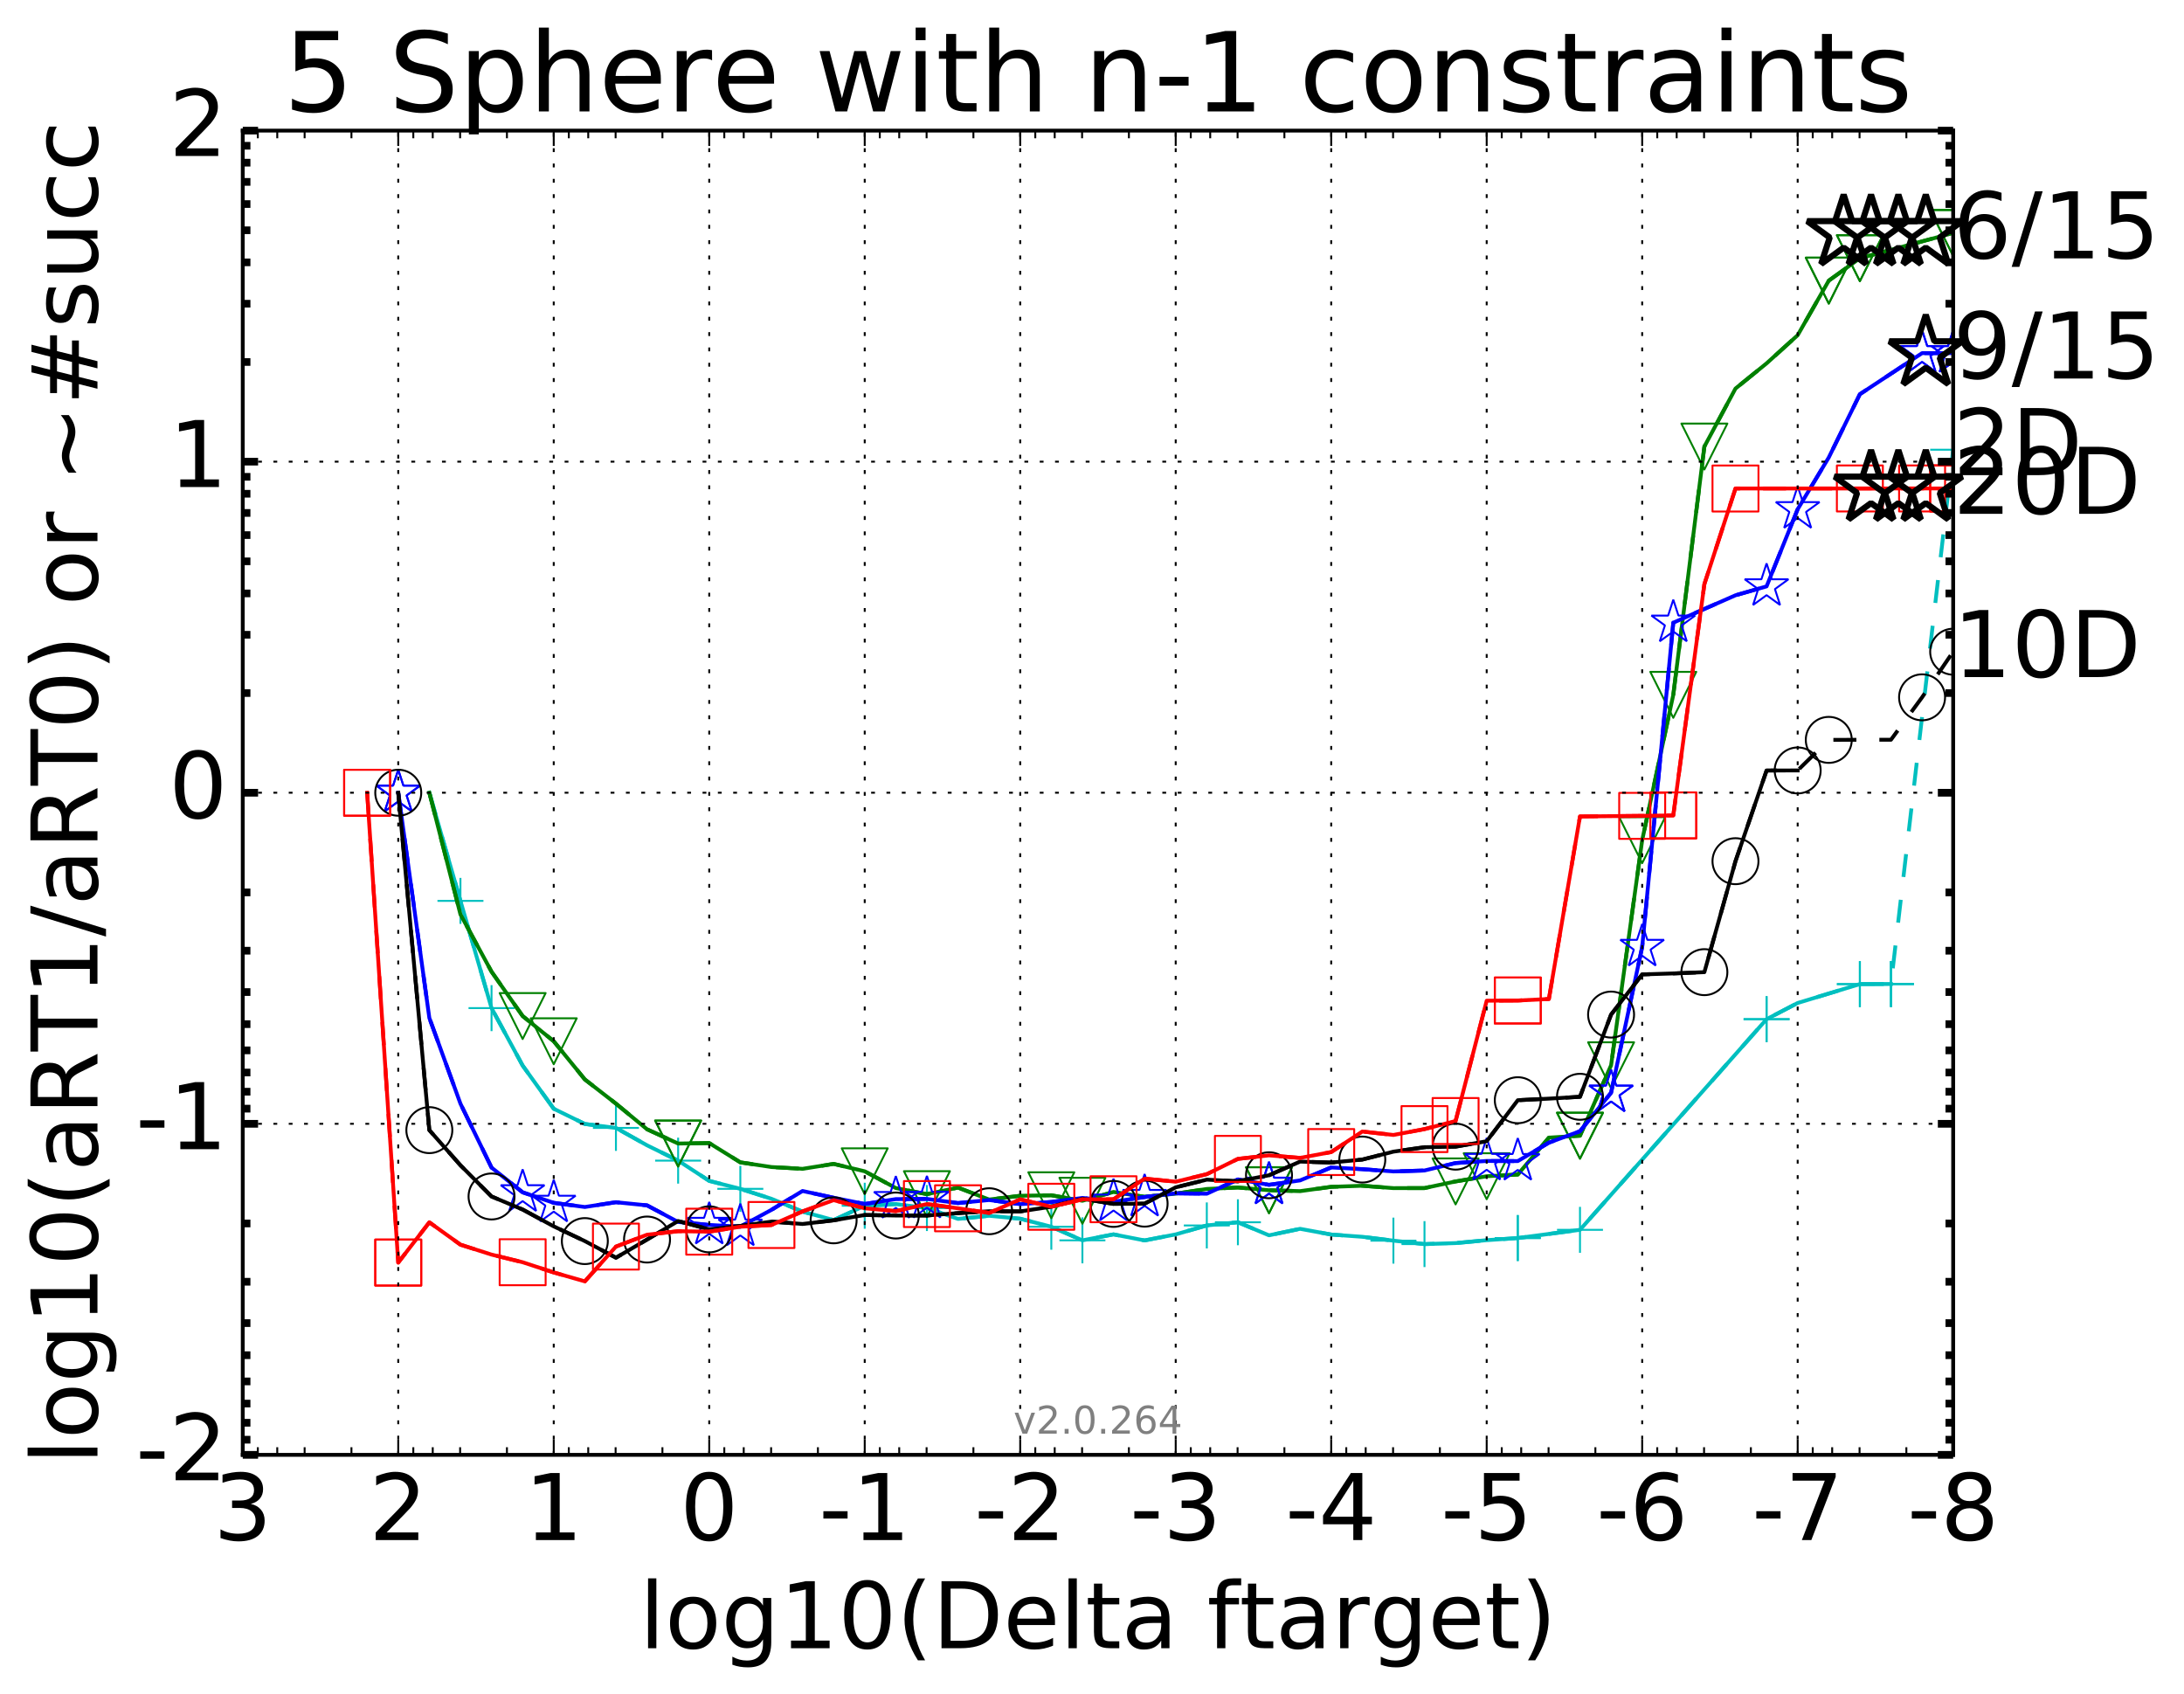 <?xml version="1.0" encoding="utf-8" standalone="no"?>
<!DOCTYPE svg PUBLIC "-//W3C//DTD SVG 1.1//EN"
  "http://www.w3.org/Graphics/SVG/1.1/DTD/svg11.dtd">
<!-- Created with matplotlib (http://matplotlib.org/) -->
<svg height="442pt" version="1.1" viewBox="0 0 570 442" width="570pt" xmlns="http://www.w3.org/2000/svg" xmlns:xlink="http://www.w3.org/1999/xlink">
 <defs>
  <style type="text/css">
*{stroke-linecap:butt;stroke-linejoin:round;stroke-miterlimit:100000;}
  </style>
 </defs>
 <g id="figure_1">
  <g id="patch_1">
   <path d="M 0 442.339 
L 570.851 442.339 
L 570.851 0 
L 0 0 
z
" style="fill:#ffffff;"/>
  </g>
  <g id="axes_1">
   <g id="patch_2">
    <path d="M 63.356 379.683 
L 509.756 379.683 
L 509.756 34.084 
L 63.356 34.084 
z
" style="fill:#ffffff;"/>
   </g>
   <g id="line2d_1">
    <path clip-path="url(#p77e517ad5b)" d="M 112.054 206.883 
L 120.171 235.105 
L 128.287 263.095 
L 136.404 278.082 
L 144.52 289.357 
L 152.636 293.328 
L 160.753 294.357 
L 168.869 298.9 
L 176.985 302.894 
L 185.102 308.187 
L 193.218 310.259 
L 201.334 312.855 
L 209.451 316.202 
L 217.567 318.407 
L 225.684 314.667 
L 233.8 314.23 
L 241.916 315.265 
L 250.033 318.104 
L 258.149 317.284 
L 266.265 318.054 
L 274.382 320.147 
L 282.498 323.699 
L 290.614 322.143 
L 298.731 323.72 
L 306.847 322.147 
L 314.964 319.809 
L 323.08 318.978 
L 331.196 322.387 
L 339.313 320.691 
L 347.429 322.185 
L 355.545 322.771 
L 363.662 323.777 
L 371.778 324.679 
L 379.894 324.417 
L 388.011 323.655 
L 396.127 323.101 
L 412.36 320.953 
L 461.058 265.983 
L 469.174 261.753 
L 485.407 256.823 
L 493.524 256.803 
L 509.756 117.373 
" style="fill:none;stroke:#00bfbf;stroke-dasharray:6,6;stroke-dashoffset:0.0;"/>
   </g>
   <g id="line2d_2">
    <defs>
     <path d="M -6 0 
L 6 0 
M 0 6 
L 0 -6 
" id="m23c47ba941" style="stroke:#00bfbf;stroke-width:0.5;"/>
    </defs>
    <g clip-path="url(#p77e517ad5b)">
     <use style="fill:none;stroke:#00bfbf;stroke-width:0.5;" x="128.287" xlink:href="#m23c47ba941" y="263.095"/>
     <use style="fill:none;stroke:#00bfbf;stroke-width:0.5;" x="176.985" xlink:href="#m23c47ba941" y="302.894"/>
     <use style="fill:none;stroke:#00bfbf;stroke-width:0.5;" x="225.684" xlink:href="#m23c47ba941" y="314.667"/>
     <use style="fill:none;stroke:#00bfbf;stroke-width:0.5;" x="282.498" xlink:href="#m23c47ba941" y="323.699"/>
     <use style="fill:none;stroke:#00bfbf;stroke-width:0.5;" x="323.08" xlink:href="#m23c47ba941" y="318.978"/>
     <use style="fill:none;stroke:#00bfbf;stroke-width:0.5;" x="371.778" xlink:href="#m23c47ba941" y="324.679"/>
     <use style="fill:none;stroke:#00bfbf;stroke-width:0.5;" x="396.127" xlink:href="#m23c47ba941" y="323.101"/>
     <use style="fill:none;stroke:#00bfbf;stroke-width:0.5;" x="461.058" xlink:href="#m23c47ba941" y="265.983"/>
     <use style="fill:none;stroke:#00bfbf;stroke-width:0.5;" x="485.407" xlink:href="#m23c47ba941" y="256.823"/>
     <use style="fill:none;stroke:#00bfbf;stroke-width:0.5;" x="493.524" xlink:href="#m23c47ba941" y="256.803"/>
     <use style="fill:none;stroke:#00bfbf;stroke-width:0.5;" x="493.524" xlink:href="#m23c47ba941" y="256.803"/>
     <use style="fill:none;stroke:#00bfbf;stroke-width:0.5;" x="509.756" xlink:href="#m23c47ba941" y="117.373"/>
    </g>
   </g>
   <g id="line2d_3"/>
   <g id="line2d_4">
    <path clip-path="url(#p77e517ad5b)" d="M 112.054 206.883 
L 120.171 235.105 
L 128.287 263.095 
L 136.404 278.082 
L 144.52 289.357 
L 152.636 293.328 
L 160.753 294.357 
L 168.869 298.9 
L 176.985 302.894 
L 185.102 308.187 
L 193.218 310.259 
L 201.334 312.855 
L 209.451 316.202 
L 217.567 318.407 
L 225.684 314.667 
L 233.8 314.23 
L 241.916 315.265 
L 250.033 318.104 
L 258.149 317.284 
L 266.265 318.054 
L 274.382 320.147 
L 282.498 323.699 
L 290.614 322.143 
L 298.731 323.72 
L 306.847 322.147 
L 314.964 319.809 
L 323.08 318.978 
L 331.196 322.387 
L 339.313 320.691 
L 347.429 322.185 
L 355.545 322.771 
L 363.662 323.777 
L 371.778 324.679 
L 379.894 324.417 
L 388.011 323.655 
L 396.127 323.101 
L 412.36 320.953 
L 461.058 265.983 
L 469.174 261.753 
L 485.407 256.823 
L 493.524 256.803 
" style="fill:none;stroke:#00bfbf;stroke-linecap:square;"/>
   </g>
   <g id="line2d_5">
    <g clip-path="url(#p77e517ad5b)">
     <use style="fill:none;stroke:#00bfbf;stroke-width:0.5;" x="120.171" xlink:href="#m23c47ba941" y="235.105"/>
     <use style="fill:none;stroke:#00bfbf;stroke-width:0.5;" x="160.753" xlink:href="#m23c47ba941" y="294.357"/>
     <use style="fill:none;stroke:#00bfbf;stroke-width:0.5;" x="193.218" xlink:href="#m23c47ba941" y="310.259"/>
     <use style="fill:none;stroke:#00bfbf;stroke-width:0.5;" x="241.916" xlink:href="#m23c47ba941" y="315.265"/>
     <use style="fill:none;stroke:#00bfbf;stroke-width:0.5;" x="274.382" xlink:href="#m23c47ba941" y="320.147"/>
     <use style="fill:none;stroke:#00bfbf;stroke-width:0.5;" x="314.964" xlink:href="#m23c47ba941" y="319.809"/>
     <use style="fill:none;stroke:#00bfbf;stroke-width:0.5;" x="363.662" xlink:href="#m23c47ba941" y="323.777"/>
     <use style="fill:none;stroke:#00bfbf;stroke-width:0.5;" x="396.127" xlink:href="#m23c47ba941" y="323.101"/>
     <use style="fill:none;stroke:#00bfbf;stroke-width:0.5;" x="412.36" xlink:href="#m23c47ba941" y="320.953"/>
     <use style="fill:none;stroke:#00bfbf;stroke-width:0.5;" x="461.058" xlink:href="#m23c47ba941" y="265.983"/>
     <use style="fill:none;stroke:#00bfbf;stroke-width:0.5;" x="485.407" xlink:href="#m23c47ba941" y="256.823"/>
     <use style="fill:none;stroke:#00bfbf;stroke-width:0.5;" x="493.524" xlink:href="#m23c47ba941" y="256.803"/>
    </g>
   </g>
   <g id="line2d_6">
    <path clip-path="url(#p77e517ad5b)" d="M 112.054 206.883 
L 120.171 238.645 
L 128.287 253.584 
L 136.404 265.162 
L 144.52 271.743 
L 152.636 281.708 
L 160.753 288.02 
L 168.869 294.718 
L 176.985 298.434 
L 185.102 298.313 
L 193.218 303.346 
L 201.334 304.565 
L 209.451 305.035 
L 217.567 303.748 
L 225.684 305.683 
L 233.8 310.054 
L 241.916 311.648 
L 250.033 309.934 
L 258.149 313.052 
L 266.265 312.064 
L 274.382 311.937 
L 282.498 313.369 
L 290.614 311.073 
L 298.731 312.34 
L 306.847 311.512 
L 314.964 310.293 
L 323.08 309.905 
L 331.196 310.622 
L 339.313 310.859 
L 347.429 309.734 
L 355.545 309.453 
L 363.662 310.071 
L 371.778 310.061 
L 379.894 308.324 
L 388.011 306.966 
L 396.127 306.524 
L 404.244 296.895 
L 412.36 296.388 
L 420.476 278.013 
L 428.593 219.263 
L 436.709 181.335 
L 444.825 116.537 
L 452.942 101.401 
L 461.058 94.824 
L 469.174 87.477 
L 477.291 73.238 
L 485.407 67.383 
L 509.756 60.798 
" style="fill:none;stroke:#008000;stroke-dasharray:6,6;stroke-dashoffset:0.0;"/>
   </g>
   <g id="line2d_7">
    <defs>
     <path d="M -0 6 
L 6 -6 
L -6 -6 
z
" id="maca7dc8f8f" style="stroke:#008000;stroke-linejoin:miter;stroke-width:0.5;"/>
    </defs>
    <g clip-path="url(#p77e517ad5b)">
     <use style="fill:none;stroke:#008000;stroke-linejoin:miter;stroke-width:0.5;" x="144.52" xlink:href="#maca7dc8f8f" y="271.743"/>
     <use style="fill:none;stroke:#008000;stroke-linejoin:miter;stroke-width:0.5;" x="176.985" xlink:href="#maca7dc8f8f" y="298.434"/>
     <use style="fill:none;stroke:#008000;stroke-linejoin:miter;stroke-width:0.5;" x="241.916" xlink:href="#maca7dc8f8f" y="311.648"/>
     <use style="fill:none;stroke:#008000;stroke-linejoin:miter;stroke-width:0.5;" x="282.498" xlink:href="#maca7dc8f8f" y="313.369"/>
     <use style="fill:none;stroke:#008000;stroke-linejoin:miter;stroke-width:0.5;" x="331.196" xlink:href="#maca7dc8f8f" y="310.622"/>
     <use style="fill:none;stroke:#008000;stroke-linejoin:miter;stroke-width:0.5;" x="388.011" xlink:href="#maca7dc8f8f" y="306.966"/>
     <use style="fill:none;stroke:#008000;stroke-linejoin:miter;stroke-width:0.5;" x="412.36" xlink:href="#maca7dc8f8f" y="296.388"/>
     <use style="fill:none;stroke:#008000;stroke-linejoin:miter;stroke-width:0.5;" x="428.593" xlink:href="#maca7dc8f8f" y="219.263"/>
     <use style="fill:none;stroke:#008000;stroke-linejoin:miter;stroke-width:0.5;" x="444.825" xlink:href="#maca7dc8f8f" y="116.537"/>
     <use style="fill:none;stroke:#008000;stroke-linejoin:miter;stroke-width:0.5;" x="477.291" xlink:href="#maca7dc8f8f" y="73.238"/>
     <use style="fill:none;stroke:#008000;stroke-linejoin:miter;stroke-width:0.5;" x="485.407" xlink:href="#maca7dc8f8f" y="67.383"/>
     <use style="fill:none;stroke:#008000;stroke-linejoin:miter;stroke-width:0.5;" x="509.756" xlink:href="#maca7dc8f8f" y="60.798"/>
    </g>
   </g>
   <g id="line2d_8"/>
   <g id="line2d_9">
    <path clip-path="url(#p77e517ad5b)" d="M 112.054 206.883 
L 120.171 238.645 
L 128.287 253.584 
L 136.404 265.162 
L 144.52 271.743 
L 152.636 281.708 
L 160.753 288.02 
L 168.869 294.718 
L 176.985 298.434 
L 185.102 298.313 
L 193.218 303.346 
L 201.334 304.565 
L 209.451 305.035 
L 217.567 303.748 
L 225.684 305.683 
L 233.8 310.054 
L 241.916 311.648 
L 250.033 309.934 
L 258.149 313.052 
L 266.265 312.064 
L 274.382 311.937 
L 282.498 313.369 
L 290.614 311.073 
L 298.731 312.34 
L 306.847 311.512 
L 314.964 310.293 
L 323.08 309.905 
L 331.196 310.622 
L 339.313 310.859 
L 347.429 309.734 
L 355.545 309.453 
L 363.662 310.071 
L 371.778 310.061 
L 379.894 308.324 
L 388.011 306.966 
L 396.127 306.524 
L 404.244 296.895 
L 412.36 296.388 
L 420.476 278.013 
L 428.593 219.263 
L 436.709 181.335 
L 444.825 116.537 
L 452.942 101.401 
L 461.058 94.824 
L 469.174 87.477 
L 477.291 73.238 
L 485.407 67.383 
L 509.756 60.798 
" style="fill:none;stroke:#008000;stroke-linecap:square;"/>
   </g>
   <g id="line2d_10">
    <g clip-path="url(#p77e517ad5b)">
     <use style="fill:none;stroke:#008000;stroke-linejoin:miter;stroke-width:0.5;" x="136.404" xlink:href="#maca7dc8f8f" y="265.162"/>
     <use style="fill:none;stroke:#008000;stroke-linejoin:miter;stroke-width:0.5;" x="176.985" xlink:href="#maca7dc8f8f" y="298.434"/>
     <use style="fill:none;stroke:#008000;stroke-linejoin:miter;stroke-width:0.5;" x="225.684" xlink:href="#maca7dc8f8f" y="305.683"/>
     <use style="fill:none;stroke:#008000;stroke-linejoin:miter;stroke-width:0.5;" x="274.382" xlink:href="#maca7dc8f8f" y="311.937"/>
     <use style="fill:none;stroke:#008000;stroke-linejoin:miter;stroke-width:0.5;" x="331.196" xlink:href="#maca7dc8f8f" y="310.622"/>
     <use style="fill:none;stroke:#008000;stroke-linejoin:miter;stroke-width:0.5;" x="379.894" xlink:href="#maca7dc8f8f" y="308.324"/>
     <use style="fill:none;stroke:#008000;stroke-linejoin:miter;stroke-width:0.5;" x="412.36" xlink:href="#maca7dc8f8f" y="296.388"/>
     <use style="fill:none;stroke:#008000;stroke-linejoin:miter;stroke-width:0.5;" x="420.476" xlink:href="#maca7dc8f8f" y="278.013"/>
     <use style="fill:none;stroke:#008000;stroke-linejoin:miter;stroke-width:0.5;" x="436.709" xlink:href="#maca7dc8f8f" y="181.335"/>
     <use style="fill:none;stroke:#008000;stroke-linejoin:miter;stroke-width:0.5;" x="477.291" xlink:href="#maca7dc8f8f" y="73.238"/>
     <use style="fill:none;stroke:#008000;stroke-linejoin:miter;stroke-width:0.5;" x="485.407" xlink:href="#maca7dc8f8f" y="67.383"/>
     <use style="fill:none;stroke:#008000;stroke-linejoin:miter;stroke-width:0.5;" x="509.756" xlink:href="#maca7dc8f8f" y="60.798"/>
    </g>
   </g>
   <g id="line2d_11">
    <path clip-path="url(#p77e517ad5b)" d="M 103.938 206.883 
L 112.054 265.657 
L 120.171 288.027 
L 128.287 304.71 
L 136.404 311.169 
L 144.52 313.91 
L 152.636 314.996 
L 160.753 313.75 
L 168.869 314.567 
L 176.985 318.904 
L 185.102 319.679 
L 193.218 320.128 
L 201.334 315.743 
L 209.451 310.817 
L 217.567 312.582 
L 225.684 314.207 
L 233.8 312.937 
L 241.916 312.889 
L 250.033 313.973 
L 258.149 313.175 
L 266.265 314.261 
L 274.382 313.681 
L 282.498 312.627 
L 290.614 313.619 
L 298.731 312.398 
L 306.847 311.432 
L 314.964 311.529 
L 323.08 307.806 
L 331.196 309.208 
L 339.313 308.057 
L 347.429 304.675 
L 355.545 305.124 
L 363.662 305.717 
L 371.778 305.468 
L 379.894 303.526 
L 388.011 302.983 
L 396.127 303.017 
L 404.244 298.2 
L 412.36 295.221 
L 420.476 285.171 
L 428.593 247.128 
L 436.709 162.508 
L 444.825 158.916 
L 452.942 155.356 
L 461.058 153.029 
L 469.174 132.893 
L 477.291 119.384 
L 485.407 102.875 
L 501.64 92.159 
L 509.756 92.159 
" style="fill:none;stroke:#0000ff;stroke-dasharray:6,6;stroke-dashoffset:0.0;"/>
   </g>
   <g id="line2d_12">
    <defs>
     <path d="M 0 -6 
L -1.347 -1.854 
L -5.706 -1.854 
L -2.18 0.708 
L -3.527 4.854 
L -0 2.292 
L 3.527 4.854 
L 2.18 0.708 
L 5.706 -1.854 
L 1.347 -1.854 
z
" id="m30a78c5b82" style="stroke:#0000ff;stroke-linejoin:bevel;stroke-width:0.5;"/>
    </defs>
    <g clip-path="url(#p77e517ad5b)">
     <use style="fill:none;stroke:#0000ff;stroke-linejoin:bevel;stroke-width:0.5;" x="103.938" xlink:href="#m30a78c5b82" y="206.883"/>
     <use style="fill:none;stroke:#0000ff;stroke-linejoin:bevel;stroke-width:0.5;" x="136.404" xlink:href="#m30a78c5b82" y="311.169"/>
     <use style="fill:none;stroke:#0000ff;stroke-linejoin:bevel;stroke-width:0.5;" x="193.218" xlink:href="#m30a78c5b82" y="320.128"/>
     <use style="fill:none;stroke:#0000ff;stroke-linejoin:bevel;stroke-width:0.5;" x="241.916" xlink:href="#m30a78c5b82" y="312.889"/>
     <use style="fill:none;stroke:#0000ff;stroke-linejoin:bevel;stroke-width:0.5;" x="298.731" xlink:href="#m30a78c5b82" y="312.398"/>
     <use style="fill:none;stroke:#0000ff;stroke-linejoin:bevel;stroke-width:0.5;" x="331.196" xlink:href="#m30a78c5b82" y="309.208"/>
     <use style="fill:none;stroke:#0000ff;stroke-linejoin:bevel;stroke-width:0.5;" x="396.127" xlink:href="#m30a78c5b82" y="303.017"/>
     <use style="fill:none;stroke:#0000ff;stroke-linejoin:bevel;stroke-width:0.5;" x="420.476" xlink:href="#m30a78c5b82" y="285.171"/>
     <use style="fill:none;stroke:#0000ff;stroke-linejoin:bevel;stroke-width:0.5;" x="436.709" xlink:href="#m30a78c5b82" y="162.508"/>
     <use style="fill:none;stroke:#0000ff;stroke-linejoin:bevel;stroke-width:0.5;" x="469.174" xlink:href="#m30a78c5b82" y="132.893"/>
     <use style="fill:none;stroke:#0000ff;stroke-linejoin:bevel;stroke-width:0.5;" x="501.64" xlink:href="#m30a78c5b82" y="92.159"/>
     <use style="fill:none;stroke:#0000ff;stroke-linejoin:bevel;stroke-width:0.5;" x="509.756" xlink:href="#m30a78c5b82" y="92.159"/>
    </g>
   </g>
   <g id="line2d_13"/>
   <g id="line2d_14">
    <path clip-path="url(#p77e517ad5b)" d="M 103.938 206.883 
L 112.054 265.657 
L 120.171 288.027 
L 128.287 304.71 
L 136.404 311.169 
L 144.52 313.91 
L 152.636 314.996 
L 160.753 313.75 
L 168.869 314.567 
L 176.985 318.904 
L 185.102 319.679 
L 193.218 320.128 
L 201.334 315.743 
L 209.451 310.817 
L 217.567 312.582 
L 225.684 314.207 
L 233.8 312.937 
L 241.916 312.889 
L 250.033 313.973 
L 258.149 313.175 
L 266.265 314.261 
L 274.382 313.681 
L 282.498 312.627 
L 290.614 313.619 
L 298.731 312.398 
L 306.847 311.432 
L 314.964 311.529 
L 323.08 307.806 
L 331.196 309.208 
L 339.313 308.057 
L 347.429 304.675 
L 355.545 305.124 
L 363.662 305.717 
L 371.778 305.468 
L 379.894 303.526 
L 388.011 302.983 
L 396.127 303.017 
L 404.244 298.2 
L 412.36 295.221 
L 420.476 285.171 
L 428.593 247.128 
L 436.709 162.508 
L 444.825 158.916 
L 452.942 155.356 
L 461.058 153.029 
L 469.174 132.893 
L 477.291 119.384 
L 485.407 102.875 
L 501.64 92.159 
L 509.756 92.159 
" style="fill:none;stroke:#0000ff;stroke-linecap:square;"/>
   </g>
   <g id="line2d_15">
    <g clip-path="url(#p77e517ad5b)">
     <use style="fill:none;stroke:#0000ff;stroke-linejoin:bevel;stroke-width:0.5;" x="103.938" xlink:href="#m30a78c5b82" y="206.883"/>
     <use style="fill:none;stroke:#0000ff;stroke-linejoin:bevel;stroke-width:0.5;" x="144.52" xlink:href="#m30a78c5b82" y="313.91"/>
     <use style="fill:none;stroke:#0000ff;stroke-linejoin:bevel;stroke-width:0.5;" x="185.102" xlink:href="#m30a78c5b82" y="319.679"/>
     <use style="fill:none;stroke:#0000ff;stroke-linejoin:bevel;stroke-width:0.5;" x="233.8" xlink:href="#m30a78c5b82" y="312.937"/>
     <use style="fill:none;stroke:#0000ff;stroke-linejoin:bevel;stroke-width:0.5;" x="290.614" xlink:href="#m30a78c5b82" y="313.619"/>
     <use style="fill:none;stroke:#0000ff;stroke-linejoin:bevel;stroke-width:0.5;" x="331.196" xlink:href="#m30a78c5b82" y="309.208"/>
     <use style="fill:none;stroke:#0000ff;stroke-linejoin:bevel;stroke-width:0.5;" x="388.011" xlink:href="#m30a78c5b82" y="302.983"/>
     <use style="fill:none;stroke:#0000ff;stroke-linejoin:bevel;stroke-width:0.5;" x="420.476" xlink:href="#m30a78c5b82" y="285.171"/>
     <use style="fill:none;stroke:#0000ff;stroke-linejoin:bevel;stroke-width:0.5;" x="428.593" xlink:href="#m30a78c5b82" y="247.128"/>
     <use style="fill:none;stroke:#0000ff;stroke-linejoin:bevel;stroke-width:0.5;" x="461.058" xlink:href="#m30a78c5b82" y="153.029"/>
     <use style="fill:none;stroke:#0000ff;stroke-linejoin:bevel;stroke-width:0.5;" x="501.64" xlink:href="#m30a78c5b82" y="92.159"/>
     <use style="fill:none;stroke:#0000ff;stroke-linejoin:bevel;stroke-width:0.5;" x="509.756" xlink:href="#m30a78c5b82" y="92.159"/>
    </g>
   </g>
   <g id="line2d_16">
    <path clip-path="url(#p77e517ad5b)" d="M 103.938 206.883 
L 112.054 294.937 
L 120.171 304.107 
L 128.287 312.249 
L 136.404 315.658 
L 144.52 320.05 
L 152.636 323.895 
L 160.753 328.231 
L 168.869 323.488 
L 176.985 318.661 
L 185.102 320.83 
L 193.218 319.942 
L 201.334 318.813 
L 209.451 319.43 
L 217.567 318.474 
L 225.684 317.085 
L 233.8 317.222 
L 241.916 317.21 
L 250.033 316.593 
L 258.149 316.103 
L 266.265 316.151 
L 274.382 314.914 
L 282.498 312.844 
L 290.614 314.189 
L 298.731 314.12 
L 306.847 309.86 
L 314.964 307.856 
L 323.08 308.29 
L 331.196 306.714 
L 339.313 303.146 
L 347.429 303.4 
L 355.545 302.618 
L 363.662 300.552 
L 371.778 299.396 
L 379.894 299.244 
L 388.011 297.837 
L 396.127 287.128 
L 404.244 286.716 
L 412.36 286.235 
L 420.476 264.781 
L 428.593 254.296 
L 436.709 254.044 
L 444.825 253.709 
L 452.942 224.752 
L 461.058 201.09 
L 469.174 201.066 
L 477.291 193.089 
L 485.407 193.066 
L 493.524 193.052 
L 501.64 181.985 
L 509.756 170.075 
" style="fill:none;stroke:#000000;stroke-dasharray:6,6;stroke-dashoffset:0.0;"/>
   </g>
   <g id="line2d_17">
    <defs>
     <path d="M 0 6 
C 1.591 6 3.117 5.368 4.243 4.243 
C 5.368 3.117 6 1.591 6 0 
C 6 -1.591 5.368 -3.117 4.243 -4.243 
C 3.117 -5.368 1.591 -6 0 -6 
C -1.591 -6 -3.117 -5.368 -4.243 -4.243 
C -5.368 -3.117 -6 -1.591 -6 0 
C -6 1.591 -5.368 3.117 -4.243 4.243 
C -3.117 5.368 -1.591 6 0 6 
z
" id="m286f83470d" style="stroke:#000000;stroke-width:0.5;"/>
    </defs>
    <g clip-path="url(#p77e517ad5b)">
     <use style="fill:none;stroke:#000000;stroke-width:0.5;" x="112.054" xlink:href="#m286f83470d" y="294.937"/>
     <use style="fill:none;stroke:#000000;stroke-width:0.5;" x="152.636" xlink:href="#m286f83470d" y="323.895"/>
     <use style="fill:none;stroke:#000000;stroke-width:0.5;" x="185.102" xlink:href="#m286f83470d" y="320.83"/>
     <use style="fill:none;stroke:#000000;stroke-width:0.5;" x="233.8" xlink:href="#m286f83470d" y="317.222"/>
     <use style="fill:none;stroke:#000000;stroke-width:0.5;" x="290.614" xlink:href="#m286f83470d" y="314.189"/>
     <use style="fill:none;stroke:#000000;stroke-width:0.5;" x="331.196" xlink:href="#m286f83470d" y="306.714"/>
     <use style="fill:none;stroke:#000000;stroke-width:0.5;" x="379.894" xlink:href="#m286f83470d" y="299.244"/>
     <use style="fill:none;stroke:#000000;stroke-width:0.5;" x="412.36" xlink:href="#m286f83470d" y="286.235"/>
     <use style="fill:none;stroke:#000000;stroke-width:0.5;" x="444.825" xlink:href="#m286f83470d" y="253.709"/>
     <use style="fill:none;stroke:#000000;stroke-width:0.5;" x="477.291" xlink:href="#m286f83470d" y="193.089"/>
     <use style="fill:none;stroke:#000000;stroke-width:0.5;" x="501.64" xlink:href="#m286f83470d" y="181.985"/>
     <use style="fill:none;stroke:#000000;stroke-width:0.5;" x="509.756" xlink:href="#m286f83470d" y="170.075"/>
    </g>
   </g>
   <g id="line2d_18"/>
   <g id="line2d_19">
    <path clip-path="url(#p77e517ad5b)" d="M 103.938 206.883 
L 112.054 294.937 
L 120.171 304.107 
L 128.287 312.249 
L 136.404 315.658 
L 144.52 320.05 
L 152.636 323.895 
L 160.753 328.231 
L 168.869 323.488 
L 176.985 318.661 
L 185.102 320.83 
L 193.218 319.942 
L 201.334 318.813 
L 209.451 319.43 
L 217.567 318.474 
L 225.684 317.085 
L 233.8 317.222 
L 241.916 317.21 
L 250.033 316.593 
L 258.149 316.103 
L 266.265 316.151 
L 274.382 314.914 
L 282.498 312.844 
L 290.614 314.189 
L 298.731 314.12 
L 306.847 309.86 
L 314.964 307.856 
L 323.08 308.29 
L 331.196 306.714 
L 339.313 303.146 
L 347.429 303.4 
L 355.545 302.618 
L 363.662 300.552 
L 371.778 299.396 
L 379.894 299.244 
L 388.011 297.837 
L 396.127 287.128 
L 404.244 286.716 
L 412.36 286.235 
L 420.476 264.781 
L 428.593 254.296 
L 436.709 254.044 
L 444.825 253.709 
L 452.942 224.752 
L 461.058 201.09 
L 469.174 201.066 
" style="fill:none;stroke:#000000;stroke-linecap:square;"/>
   </g>
   <g id="line2d_20">
    <g clip-path="url(#p77e517ad5b)">
     <use style="fill:none;stroke:#000000;stroke-width:0.5;" x="103.938" xlink:href="#m286f83470d" y="206.883"/>
     <use style="fill:none;stroke:#000000;stroke-width:0.5;" x="128.287" xlink:href="#m286f83470d" y="312.249"/>
     <use style="fill:none;stroke:#000000;stroke-width:0.5;" x="168.869" xlink:href="#m286f83470d" y="323.488"/>
     <use style="fill:none;stroke:#000000;stroke-width:0.5;" x="217.567" xlink:href="#m286f83470d" y="318.474"/>
     <use style="fill:none;stroke:#000000;stroke-width:0.5;" x="258.149" xlink:href="#m286f83470d" y="316.103"/>
     <use style="fill:none;stroke:#000000;stroke-width:0.5;" x="298.731" xlink:href="#m286f83470d" y="314.12"/>
     <use style="fill:none;stroke:#000000;stroke-width:0.5;" x="355.545" xlink:href="#m286f83470d" y="302.618"/>
     <use style="fill:none;stroke:#000000;stroke-width:0.5;" x="396.127" xlink:href="#m286f83470d" y="287.128"/>
     <use style="fill:none;stroke:#000000;stroke-width:0.5;" x="420.476" xlink:href="#m286f83470d" y="264.781"/>
     <use style="fill:none;stroke:#000000;stroke-width:0.5;" x="452.942" xlink:href="#m286f83470d" y="224.752"/>
     <use style="fill:none;stroke:#000000;stroke-width:0.5;" x="469.174" xlink:href="#m286f83470d" y="201.066"/>
    </g>
   </g>
   <g id="line2d_21">
    <path clip-path="url(#p77e517ad5b)" d="M 95.822 206.883 
L 103.938 329.5 
L 112.054 318.996 
L 120.171 324.83 
L 128.287 327.42 
L 136.404 329.411 
L 144.52 332.083 
L 152.636 334.403 
L 160.753 325.327 
L 168.869 322.228 
L 176.985 321.311 
L 185.102 321.432 
L 193.218 320.146 
L 201.334 319.697 
L 209.451 316.15 
L 217.567 313.206 
L 225.684 315.334 
L 233.8 316.076 
L 241.916 314.23 
L 250.033 315.333 
L 258.149 316.545 
L 266.265 313.001 
L 274.382 314.934 
L 282.498 313.009 
L 290.614 312.972 
L 298.731 307.595 
L 306.847 308.395 
L 314.964 306.424 
L 323.08 302.441 
L 331.196 301.522 
L 339.313 302.185 
L 347.429 300.658 
L 355.545 295.303 
L 363.662 296.196 
L 371.778 294.667 
L 379.894 292.552 
L 388.011 261.155 
L 396.127 261.108 
L 404.244 260.711 
L 412.36 213.075 
L 420.476 212.994 
L 428.593 212.917 
L 436.709 212.796 
L 444.825 152.432 
L 452.942 127.488 
L 461.058 127.485 
L 469.174 127.481 
L 477.291 127.479 
L 485.407 127.478 
L 493.524 127.475 
L 501.64 127.474 
L 509.756 127.473 
" style="fill:none;stroke:#ff0000;stroke-dasharray:6,6;stroke-dashoffset:0.0;"/>
   </g>
   <g id="line2d_22">
    <defs>
     <path d="M -6 6 
L 6 6 
L 6 -6 
L -6 -6 
z
" id="m938420bd14" style="stroke:#ff0000;stroke-linejoin:miter;stroke-width:0.5;"/>
    </defs>
    <g clip-path="url(#p77e517ad5b)">
     <use style="fill:none;stroke:#ff0000;stroke-linejoin:miter;stroke-width:0.5;" x="95.822" xlink:href="#m938420bd14" y="206.883"/>
     <use style="fill:none;stroke:#ff0000;stroke-linejoin:miter;stroke-width:0.5;" x="103.938" xlink:href="#m938420bd14" y="329.5"/>
     <use style="fill:none;stroke:#ff0000;stroke-linejoin:miter;stroke-width:0.5;" x="160.753" xlink:href="#m938420bd14" y="325.327"/>
     <use style="fill:none;stroke:#ff0000;stroke-linejoin:miter;stroke-width:0.5;" x="201.334" xlink:href="#m938420bd14" y="319.697"/>
     <use style="fill:none;stroke:#ff0000;stroke-linejoin:miter;stroke-width:0.5;" x="250.033" xlink:href="#m938420bd14" y="315.333"/>
     <use style="fill:none;stroke:#ff0000;stroke-linejoin:miter;stroke-width:0.5;" x="290.614" xlink:href="#m938420bd14" y="312.972"/>
     <use style="fill:none;stroke:#ff0000;stroke-linejoin:miter;stroke-width:0.5;" x="347.429" xlink:href="#m938420bd14" y="300.658"/>
     <use style="fill:none;stroke:#ff0000;stroke-linejoin:miter;stroke-width:0.5;" x="379.894" xlink:href="#m938420bd14" y="292.552"/>
     <use style="fill:none;stroke:#ff0000;stroke-linejoin:miter;stroke-width:0.5;" x="396.127" xlink:href="#m938420bd14" y="261.108"/>
     <use style="fill:none;stroke:#ff0000;stroke-linejoin:miter;stroke-width:0.5;" x="436.709" xlink:href="#m938420bd14" y="212.796"/>
     <use style="fill:none;stroke:#ff0000;stroke-linejoin:miter;stroke-width:0.5;" x="452.942" xlink:href="#m938420bd14" y="127.488"/>
     <use style="fill:none;stroke:#ff0000;stroke-linejoin:miter;stroke-width:0.5;" x="501.64" xlink:href="#m938420bd14" y="127.474"/>
     <use style="fill:none;stroke:#ff0000;stroke-linejoin:miter;stroke-width:0.5;" x="509.756" xlink:href="#m938420bd14" y="127.473"/>
    </g>
   </g>
   <g id="line2d_23"/>
   <g id="line2d_24">
    <path clip-path="url(#p77e517ad5b)" d="M 95.822 206.883 
L 103.938 329.5 
L 112.054 318.996 
L 120.171 324.83 
L 128.287 327.42 
L 136.404 329.411 
L 144.52 332.083 
L 152.636 334.403 
L 160.753 325.327 
L 168.869 322.228 
L 176.985 321.311 
L 185.102 321.432 
L 193.218 320.146 
L 201.334 319.697 
L 209.451 316.15 
L 217.567 313.206 
L 225.684 315.334 
L 233.8 316.076 
L 241.916 314.23 
L 250.033 315.333 
L 258.149 316.545 
L 266.265 313.001 
L 274.382 314.934 
L 282.498 313.009 
L 290.614 312.972 
L 298.731 307.595 
L 306.847 308.395 
L 314.964 306.424 
L 323.08 302.441 
L 331.196 301.522 
L 339.313 302.185 
L 347.429 300.658 
L 355.545 295.303 
L 363.662 296.196 
L 371.778 294.667 
L 379.894 292.552 
L 388.011 261.155 
L 396.127 261.108 
L 404.244 260.711 
L 412.36 213.075 
L 420.476 212.994 
L 428.593 212.917 
L 436.709 212.796 
L 444.825 152.432 
L 452.942 127.488 
L 461.058 127.485 
L 469.174 127.481 
L 477.291 127.479 
L 485.407 127.478 
L 493.524 127.475 
L 501.64 127.474 
L 509.756 127.473 
" style="fill:none;stroke:#ff0000;stroke-linecap:square;"/>
   </g>
   <g id="line2d_25">
    <g clip-path="url(#p77e517ad5b)">
     <use style="fill:none;stroke:#ff0000;stroke-linejoin:miter;stroke-width:0.5;" x="95.822" xlink:href="#m938420bd14" y="206.883"/>
     <use style="fill:none;stroke:#ff0000;stroke-linejoin:miter;stroke-width:0.5;" x="103.938" xlink:href="#m938420bd14" y="329.5"/>
     <use style="fill:none;stroke:#ff0000;stroke-linejoin:miter;stroke-width:0.5;" x="136.404" xlink:href="#m938420bd14" y="329.411"/>
     <use style="fill:none;stroke:#ff0000;stroke-linejoin:miter;stroke-width:0.5;" x="185.102" xlink:href="#m938420bd14" y="321.432"/>
     <use style="fill:none;stroke:#ff0000;stroke-linejoin:miter;stroke-width:0.5;" x="241.916" xlink:href="#m938420bd14" y="314.23"/>
     <use style="fill:none;stroke:#ff0000;stroke-linejoin:miter;stroke-width:0.5;" x="274.382" xlink:href="#m938420bd14" y="314.934"/>
     <use style="fill:none;stroke:#ff0000;stroke-linejoin:miter;stroke-width:0.5;" x="323.08" xlink:href="#m938420bd14" y="302.441"/>
     <use style="fill:none;stroke:#ff0000;stroke-linejoin:miter;stroke-width:0.5;" x="371.778" xlink:href="#m938420bd14" y="294.667"/>
     <use style="fill:none;stroke:#ff0000;stroke-linejoin:miter;stroke-width:0.5;" x="396.127" xlink:href="#m938420bd14" y="261.108"/>
     <use style="fill:none;stroke:#ff0000;stroke-linejoin:miter;stroke-width:0.5;" x="428.593" xlink:href="#m938420bd14" y="212.917"/>
     <use style="fill:none;stroke:#ff0000;stroke-linejoin:miter;stroke-width:0.5;" x="436.709" xlink:href="#m938420bd14" y="212.796"/>
     <use style="fill:none;stroke:#ff0000;stroke-linejoin:miter;stroke-width:0.5;" x="485.407" xlink:href="#m938420bd14" y="127.478"/>
     <use style="fill:none;stroke:#ff0000;stroke-linejoin:miter;stroke-width:0.5;" x="509.756" xlink:href="#m938420bd14" y="127.473"/>
    </g>
   </g>
   <g id="patch_3">
    <path d="M 63.356 34.084 
L 509.756 34.084 
" style="fill:none;stroke:#000000;stroke-linecap:square;stroke-linejoin:miter;"/>
   </g>
   <g id="patch_4">
    <path d="M 509.756 379.683 
L 509.756 34.084 
" style="fill:none;stroke:#000000;stroke-linecap:square;stroke-linejoin:miter;"/>
   </g>
   <g id="patch_5">
    <path d="M 63.356 379.683 
L 509.756 379.683 
" style="fill:none;stroke:#000000;stroke-linecap:square;stroke-linejoin:miter;"/>
   </g>
   <g id="patch_6">
    <path d="M 63.356 379.683 
L 63.356 34.084 
" style="fill:none;stroke:#000000;stroke-linecap:square;stroke-linejoin:miter;"/>
   </g>
   <g id="matplotlib.axis_1">
    <g id="xtick_1">
     <g id="line2d_26">
      <path clip-path="url(#p77e517ad5b)" d="M 509.756 379.683 
L 509.756 34.084 
" style="fill:none;stroke:#000000;stroke-dasharray:1,3;stroke-dashoffset:0.0;stroke-width:0.5;"/>
     </g>
     <g id="line2d_27">
      <defs>
       <path d="M 0 0 
L 0 -4 
" id="m6c9b5dc2b8" style="stroke:#000000;stroke-width:0.5;"/>
      </defs>
      <g>
       <use style="stroke:#000000;stroke-width:0.5;" x="509.756" xlink:href="#m6c9b5dc2b8" y="379.683"/>
      </g>
     </g>
     <g id="line2d_28">
      <defs>
       <path d="M 0 0 
L 0 4 
" id="me8688c28ef" style="stroke:#000000;stroke-width:0.5;"/>
      </defs>
      <g>
       <use style="stroke:#000000;stroke-width:0.5;" x="509.756" xlink:href="#me8688c28ef" y="34.084"/>
      </g>
     </g>
     <g id="text_1">
      <!-- -8 -->
      <defs>
       <path d="M 31.781 34.625 
Q 24.75 34.625 20.719 30.859 
Q 16.703 27.094 16.703 20.516 
Q 16.703 13.922 20.719 10.156 
Q 24.75 6.391 31.781 6.391 
Q 38.812 6.391 42.859 10.172 
Q 46.922 13.969 46.922 20.516 
Q 46.922 27.094 42.891 30.859 
Q 38.875 34.625 31.781 34.625 
M 21.922 38.812 
Q 15.578 40.375 12.031 44.719 
Q 8.5 49.078 8.5 55.328 
Q 8.5 64.062 14.719 69.141 
Q 20.953 74.219 31.781 74.219 
Q 42.672 74.219 48.875 69.141 
Q 55.078 64.062 55.078 55.328 
Q 55.078 49.078 51.531 44.719 
Q 48 40.375 41.703 38.812 
Q 48.828 37.156 52.797 32.312 
Q 56.781 27.484 56.781 20.516 
Q 56.781 9.906 50.312 4.234 
Q 43.844 -1.422 31.781 -1.422 
Q 19.734 -1.422 13.25 4.234 
Q 6.781 9.906 6.781 20.516 
Q 6.781 27.484 10.781 32.312 
Q 14.797 37.156 21.922 38.812 
M 18.312 54.391 
Q 18.312 48.734 21.844 45.562 
Q 25.391 42.391 31.781 42.391 
Q 38.141 42.391 41.719 45.562 
Q 45.312 48.734 45.312 54.391 
Q 45.312 60.062 41.719 63.234 
Q 38.141 66.406 31.781 66.406 
Q 25.391 66.406 21.844 63.234 
Q 18.312 60.062 18.312 54.391 
" id="BitstreamVeraSans-Roman-38"/>
       <path d="M 4.891 31.391 
L 31.203 31.391 
L 31.203 23.391 
L 4.891 23.391 
z
" id="BitstreamVeraSans-Roman-2d"/>
      </defs>
      <g transform="translate(497.792 401.92)scale(0.24 -0.24)">
       <use xlink:href="#BitstreamVeraSans-Roman-2d"/>
       <use x="36.084" xlink:href="#BitstreamVeraSans-Roman-38"/>
      </g>
     </g>
    </g>
    <g id="xtick_2">
     <g id="line2d_29">
      <path clip-path="url(#p77e517ad5b)" d="M 469.174 379.683 
L 469.174 34.084 
" style="fill:none;stroke:#000000;stroke-dasharray:1,3;stroke-dashoffset:0.0;stroke-width:0.5;"/>
     </g>
     <g id="line2d_30">
      <g>
       <use style="stroke:#000000;stroke-width:0.5;" x="469.174" xlink:href="#m6c9b5dc2b8" y="379.683"/>
      </g>
     </g>
     <g id="line2d_31">
      <g>
       <use style="stroke:#000000;stroke-width:0.5;" x="469.174" xlink:href="#me8688c28ef" y="34.084"/>
      </g>
     </g>
     <g id="text_2">
      <!-- -7 -->
      <defs>
       <path d="M 8.203 72.906 
L 55.078 72.906 
L 55.078 68.703 
L 28.609 0 
L 18.312 0 
L 43.219 64.594 
L 8.203 64.594 
z
" id="BitstreamVeraSans-Roman-37"/>
      </defs>
      <g transform="translate(457.21 401.92)scale(0.24 -0.24)">
       <use xlink:href="#BitstreamVeraSans-Roman-2d"/>
       <use x="36.084" xlink:href="#BitstreamVeraSans-Roman-37"/>
      </g>
     </g>
    </g>
    <g id="xtick_3">
     <g id="line2d_32">
      <path clip-path="url(#p77e517ad5b)" d="M 428.593 379.683 
L 428.593 34.084 
" style="fill:none;stroke:#000000;stroke-dasharray:1,3;stroke-dashoffset:0.0;stroke-width:0.5;"/>
     </g>
     <g id="line2d_33">
      <g>
       <use style="stroke:#000000;stroke-width:0.5;" x="428.593" xlink:href="#m6c9b5dc2b8" y="379.683"/>
      </g>
     </g>
     <g id="line2d_34">
      <g>
       <use style="stroke:#000000;stroke-width:0.5;" x="428.593" xlink:href="#me8688c28ef" y="34.084"/>
      </g>
     </g>
     <g id="text_3">
      <!-- -6 -->
      <defs>
       <path d="M 33.016 40.375 
Q 26.375 40.375 22.484 35.828 
Q 18.609 31.297 18.609 23.391 
Q 18.609 15.531 22.484 10.953 
Q 26.375 6.391 33.016 6.391 
Q 39.656 6.391 43.531 10.953 
Q 47.406 15.531 47.406 23.391 
Q 47.406 31.297 43.531 35.828 
Q 39.656 40.375 33.016 40.375 
M 52.594 71.297 
L 52.594 62.312 
Q 48.875 64.062 45.094 64.984 
Q 41.312 65.922 37.594 65.922 
Q 27.828 65.922 22.672 59.328 
Q 17.531 52.734 16.797 39.406 
Q 19.672 43.656 24.016 45.922 
Q 28.375 48.188 33.594 48.188 
Q 44.578 48.188 50.953 41.516 
Q 57.328 34.859 57.328 23.391 
Q 57.328 12.156 50.688 5.359 
Q 44.047 -1.422 33.016 -1.422 
Q 20.359 -1.422 13.672 8.266 
Q 6.984 17.969 6.984 36.375 
Q 6.984 53.656 15.188 63.938 
Q 23.391 74.219 37.203 74.219 
Q 40.922 74.219 44.703 73.484 
Q 48.484 72.75 52.594 71.297 
" id="BitstreamVeraSans-Roman-36"/>
      </defs>
      <g transform="translate(416.628 401.92)scale(0.24 -0.24)">
       <use xlink:href="#BitstreamVeraSans-Roman-2d"/>
       <use x="36.084" xlink:href="#BitstreamVeraSans-Roman-36"/>
      </g>
     </g>
    </g>
    <g id="xtick_4">
     <g id="line2d_35">
      <path clip-path="url(#p77e517ad5b)" d="M 388.011 379.683 
L 388.011 34.084 
" style="fill:none;stroke:#000000;stroke-dasharray:1,3;stroke-dashoffset:0.0;stroke-width:0.5;"/>
     </g>
     <g id="line2d_36">
      <g>
       <use style="stroke:#000000;stroke-width:0.5;" x="388.011" xlink:href="#m6c9b5dc2b8" y="379.683"/>
      </g>
     </g>
     <g id="line2d_37">
      <g>
       <use style="stroke:#000000;stroke-width:0.5;" x="388.011" xlink:href="#me8688c28ef" y="34.084"/>
      </g>
     </g>
     <g id="text_4">
      <!-- -5 -->
      <defs>
       <path d="M 10.797 72.906 
L 49.516 72.906 
L 49.516 64.594 
L 19.828 64.594 
L 19.828 46.734 
Q 21.969 47.469 24.109 47.828 
Q 26.266 48.188 28.422 48.188 
Q 40.625 48.188 47.75 41.5 
Q 54.891 34.812 54.891 23.391 
Q 54.891 11.625 47.562 5.094 
Q 40.234 -1.422 26.906 -1.422 
Q 22.312 -1.422 17.547 -0.641 
Q 12.797 0.141 7.719 1.703 
L 7.719 11.625 
Q 12.109 9.234 16.797 8.062 
Q 21.484 6.891 26.703 6.891 
Q 35.156 6.891 40.078 11.328 
Q 45.016 15.766 45.016 23.391 
Q 45.016 31 40.078 35.438 
Q 35.156 39.891 26.703 39.891 
Q 22.75 39.891 18.812 39.016 
Q 14.891 38.141 10.797 36.281 
z
" id="BitstreamVeraSans-Roman-35"/>
      </defs>
      <g transform="translate(376.046 401.92)scale(0.24 -0.24)">
       <use xlink:href="#BitstreamVeraSans-Roman-2d"/>
       <use x="36.084" xlink:href="#BitstreamVeraSans-Roman-35"/>
      </g>
     </g>
    </g>
    <g id="xtick_5">
     <g id="line2d_38">
      <path clip-path="url(#p77e517ad5b)" d="M 347.429 379.683 
L 347.429 34.084 
" style="fill:none;stroke:#000000;stroke-dasharray:1,3;stroke-dashoffset:0.0;stroke-width:0.5;"/>
     </g>
     <g id="line2d_39">
      <g>
       <use style="stroke:#000000;stroke-width:0.5;" x="347.429" xlink:href="#m6c9b5dc2b8" y="379.683"/>
      </g>
     </g>
     <g id="line2d_40">
      <g>
       <use style="stroke:#000000;stroke-width:0.5;" x="347.429" xlink:href="#me8688c28ef" y="34.084"/>
      </g>
     </g>
     <g id="text_5">
      <!-- -4 -->
      <defs>
       <path d="M 37.797 64.312 
L 12.891 25.391 
L 37.797 25.391 
z
M 35.203 72.906 
L 47.609 72.906 
L 47.609 25.391 
L 58.016 25.391 
L 58.016 17.188 
L 47.609 17.188 
L 47.609 0 
L 37.797 0 
L 37.797 17.188 
L 4.891 17.188 
L 4.891 26.703 
z
" id="BitstreamVeraSans-Roman-34"/>
      </defs>
      <g transform="translate(335.465 401.92)scale(0.24 -0.24)">
       <use xlink:href="#BitstreamVeraSans-Roman-2d"/>
       <use x="36.084" xlink:href="#BitstreamVeraSans-Roman-34"/>
      </g>
     </g>
    </g>
    <g id="xtick_6">
     <g id="line2d_41">
      <path clip-path="url(#p77e517ad5b)" d="M 306.847 379.683 
L 306.847 34.084 
" style="fill:none;stroke:#000000;stroke-dasharray:1,3;stroke-dashoffset:0.0;stroke-width:0.5;"/>
     </g>
     <g id="line2d_42">
      <g>
       <use style="stroke:#000000;stroke-width:0.5;" x="306.847" xlink:href="#m6c9b5dc2b8" y="379.683"/>
      </g>
     </g>
     <g id="line2d_43">
      <g>
       <use style="stroke:#000000;stroke-width:0.5;" x="306.847" xlink:href="#me8688c28ef" y="34.084"/>
      </g>
     </g>
     <g id="text_6">
      <!-- -3 -->
      <defs>
       <path d="M 40.578 39.312 
Q 47.656 37.797 51.625 33 
Q 55.609 28.219 55.609 21.188 
Q 55.609 10.406 48.188 4.484 
Q 40.766 -1.422 27.094 -1.422 
Q 22.516 -1.422 17.656 -0.516 
Q 12.797 0.391 7.625 2.203 
L 7.625 11.719 
Q 11.719 9.328 16.594 8.109 
Q 21.484 6.891 26.812 6.891 
Q 36.078 6.891 40.938 10.547 
Q 45.797 14.203 45.797 21.188 
Q 45.797 27.641 41.281 31.266 
Q 36.766 34.906 28.719 34.906 
L 20.219 34.906 
L 20.219 43.016 
L 29.109 43.016 
Q 36.375 43.016 40.234 45.922 
Q 44.094 48.828 44.094 54.297 
Q 44.094 59.906 40.109 62.906 
Q 36.141 65.922 28.719 65.922 
Q 24.656 65.922 20.016 65.031 
Q 15.375 64.156 9.812 62.312 
L 9.812 71.094 
Q 15.438 72.656 20.344 73.438 
Q 25.25 74.219 29.594 74.219 
Q 40.828 74.219 47.359 69.109 
Q 53.906 64.016 53.906 55.328 
Q 53.906 49.266 50.438 45.094 
Q 46.969 40.922 40.578 39.312 
" id="BitstreamVeraSans-Roman-33"/>
      </defs>
      <g transform="translate(294.883 401.92)scale(0.24 -0.24)">
       <use xlink:href="#BitstreamVeraSans-Roman-2d"/>
       <use x="36.084" xlink:href="#BitstreamVeraSans-Roman-33"/>
      </g>
     </g>
    </g>
    <g id="xtick_7">
     <g id="line2d_44">
      <path clip-path="url(#p77e517ad5b)" d="M 266.265 379.683 
L 266.265 34.084 
" style="fill:none;stroke:#000000;stroke-dasharray:1,3;stroke-dashoffset:0.0;stroke-width:0.5;"/>
     </g>
     <g id="line2d_45">
      <g>
       <use style="stroke:#000000;stroke-width:0.5;" x="266.265" xlink:href="#m6c9b5dc2b8" y="379.683"/>
      </g>
     </g>
     <g id="line2d_46">
      <g>
       <use style="stroke:#000000;stroke-width:0.5;" x="266.265" xlink:href="#me8688c28ef" y="34.084"/>
      </g>
     </g>
     <g id="text_7">
      <!-- -2 -->
      <defs>
       <path d="M 19.188 8.297 
L 53.609 8.297 
L 53.609 0 
L 7.328 0 
L 7.328 8.297 
Q 12.938 14.109 22.625 23.891 
Q 32.328 33.688 34.812 36.531 
Q 39.547 41.844 41.422 45.531 
Q 43.312 49.219 43.312 52.781 
Q 43.312 58.594 39.234 62.25 
Q 35.156 65.922 28.609 65.922 
Q 23.969 65.922 18.812 64.312 
Q 13.672 62.703 7.812 59.422 
L 7.812 69.391 
Q 13.766 71.781 18.938 73 
Q 24.125 74.219 28.422 74.219 
Q 39.75 74.219 46.484 68.547 
Q 53.219 62.891 53.219 53.422 
Q 53.219 48.922 51.531 44.891 
Q 49.859 40.875 45.406 35.406 
Q 44.188 33.984 37.641 27.219 
Q 31.109 20.453 19.188 8.297 
" id="BitstreamVeraSans-Roman-32"/>
      </defs>
      <g transform="translate(254.301 401.92)scale(0.24 -0.24)">
       <use xlink:href="#BitstreamVeraSans-Roman-2d"/>
       <use x="36.084" xlink:href="#BitstreamVeraSans-Roman-32"/>
      </g>
     </g>
    </g>
    <g id="xtick_8">
     <g id="line2d_47">
      <path clip-path="url(#p77e517ad5b)" d="M 225.684 379.683 
L 225.684 34.084 
" style="fill:none;stroke:#000000;stroke-dasharray:1,3;stroke-dashoffset:0.0;stroke-width:0.5;"/>
     </g>
     <g id="line2d_48">
      <g>
       <use style="stroke:#000000;stroke-width:0.5;" x="225.684" xlink:href="#m6c9b5dc2b8" y="379.683"/>
      </g>
     </g>
     <g id="line2d_49">
      <g>
       <use style="stroke:#000000;stroke-width:0.5;" x="225.684" xlink:href="#me8688c28ef" y="34.084"/>
      </g>
     </g>
     <g id="text_8">
      <!-- -1 -->
      <defs>
       <path d="M 12.406 8.297 
L 28.516 8.297 
L 28.516 63.922 
L 10.984 60.406 
L 10.984 69.391 
L 28.422 72.906 
L 38.281 72.906 
L 38.281 8.297 
L 54.391 8.297 
L 54.391 0 
L 12.406 0 
z
" id="BitstreamVeraSans-Roman-31"/>
      </defs>
      <g transform="translate(213.719 401.92)scale(0.24 -0.24)">
       <use xlink:href="#BitstreamVeraSans-Roman-2d"/>
       <use x="36.084" xlink:href="#BitstreamVeraSans-Roman-31"/>
      </g>
     </g>
    </g>
    <g id="xtick_9">
     <g id="line2d_50">
      <path clip-path="url(#p77e517ad5b)" d="M 185.102 379.683 
L 185.102 34.084 
" style="fill:none;stroke:#000000;stroke-dasharray:1,3;stroke-dashoffset:0.0;stroke-width:0.5;"/>
     </g>
     <g id="line2d_51">
      <g>
       <use style="stroke:#000000;stroke-width:0.5;" x="185.102" xlink:href="#m6c9b5dc2b8" y="379.683"/>
      </g>
     </g>
     <g id="line2d_52">
      <g>
       <use style="stroke:#000000;stroke-width:0.5;" x="185.102" xlink:href="#me8688c28ef" y="34.084"/>
      </g>
     </g>
     <g id="text_9">
      <!-- 0 -->
      <defs>
       <path d="M 31.781 66.406 
Q 24.172 66.406 20.328 58.906 
Q 16.5 51.422 16.5 36.375 
Q 16.5 21.391 20.328 13.891 
Q 24.172 6.391 31.781 6.391 
Q 39.453 6.391 43.281 13.891 
Q 47.125 21.391 47.125 36.375 
Q 47.125 51.422 43.281 58.906 
Q 39.453 66.406 31.781 66.406 
M 31.781 74.219 
Q 44.047 74.219 50.516 64.516 
Q 56.984 54.828 56.984 36.375 
Q 56.984 17.969 50.516 8.266 
Q 44.047 -1.422 31.781 -1.422 
Q 19.531 -1.422 13.062 8.266 
Q 6.594 17.969 6.594 36.375 
Q 6.594 54.828 13.062 64.516 
Q 19.531 74.219 31.781 74.219 
" id="BitstreamVeraSans-Roman-30"/>
      </defs>
      <g transform="translate(177.467 401.92)scale(0.24 -0.24)">
       <use xlink:href="#BitstreamVeraSans-Roman-30"/>
      </g>
     </g>
    </g>
    <g id="xtick_10">
     <g id="line2d_53">
      <path clip-path="url(#p77e517ad5b)" d="M 144.52 379.683 
L 144.52 34.084 
" style="fill:none;stroke:#000000;stroke-dasharray:1,3;stroke-dashoffset:0.0;stroke-width:0.5;"/>
     </g>
     <g id="line2d_54">
      <g>
       <use style="stroke:#000000;stroke-width:0.5;" x="144.52" xlink:href="#m6c9b5dc2b8" y="379.683"/>
      </g>
     </g>
     <g id="line2d_55">
      <g>
       <use style="stroke:#000000;stroke-width:0.5;" x="144.52" xlink:href="#me8688c28ef" y="34.084"/>
      </g>
     </g>
     <g id="text_10">
      <!-- 1 -->
      <g transform="translate(136.885 401.92)scale(0.24 -0.24)">
       <use xlink:href="#BitstreamVeraSans-Roman-31"/>
      </g>
     </g>
    </g>
    <g id="xtick_11">
     <g id="line2d_56">
      <path clip-path="url(#p77e517ad5b)" d="M 103.938 379.683 
L 103.938 34.084 
" style="fill:none;stroke:#000000;stroke-dasharray:1,3;stroke-dashoffset:0.0;stroke-width:0.5;"/>
     </g>
     <g id="line2d_57">
      <g>
       <use style="stroke:#000000;stroke-width:0.5;" x="103.938" xlink:href="#m6c9b5dc2b8" y="379.683"/>
      </g>
     </g>
     <g id="line2d_58">
      <g>
       <use style="stroke:#000000;stroke-width:0.5;" x="103.938" xlink:href="#me8688c28ef" y="34.084"/>
      </g>
     </g>
     <g id="text_11">
      <!-- 2 -->
      <g transform="translate(96.303 401.92)scale(0.24 -0.24)">
       <use xlink:href="#BitstreamVeraSans-Roman-32"/>
      </g>
     </g>
    </g>
    <g id="xtick_12">
     <g id="line2d_59">
      <path clip-path="url(#p77e517ad5b)" d="M 63.356 379.683 
L 63.356 34.084 
" style="fill:none;stroke:#000000;stroke-dasharray:1,3;stroke-dashoffset:0.0;stroke-width:0.5;"/>
     </g>
     <g id="line2d_60">
      <g>
       <use style="stroke:#000000;stroke-width:0.5;" x="63.356" xlink:href="#m6c9b5dc2b8" y="379.683"/>
      </g>
     </g>
     <g id="line2d_61">
      <g>
       <use style="stroke:#000000;stroke-width:0.5;" x="63.356" xlink:href="#me8688c28ef" y="34.084"/>
      </g>
     </g>
     <g id="text_12">
      <!-- 3 -->
      <g transform="translate(55.721 401.92)scale(0.24 -0.24)">
       <use xlink:href="#BitstreamVeraSans-Roman-33"/>
      </g>
     </g>
    </g>
    <g id="xtick_13">
     <g id="line2d_62">
      <defs>
       <path d="M 0 0 
L 0 -2 
" id="m1caf01fed6" style="stroke:#000000;stroke-width:0.5;"/>
      </defs>
      <g>
       <use style="stroke:#000000;stroke-width:0.5;" x="497.54" xlink:href="#m1caf01fed6" y="379.683"/>
      </g>
     </g>
     <g id="line2d_63">
      <defs>
       <path d="M 0 0 
L 0 2 
" id="m88a4d63909" style="stroke:#000000;stroke-width:0.5;"/>
      </defs>
      <g>
       <use style="stroke:#000000;stroke-width:0.5;" x="497.54" xlink:href="#m88a4d63909" y="34.084"/>
      </g>
     </g>
    </g>
    <g id="xtick_14">
     <g id="line2d_64">
      <g>
       <use style="stroke:#000000;stroke-width:0.5;" x="485.324" xlink:href="#m1caf01fed6" y="379.683"/>
      </g>
     </g>
     <g id="line2d_65">
      <g>
       <use style="stroke:#000000;stroke-width:0.5;" x="485.324" xlink:href="#m88a4d63909" y="34.084"/>
      </g>
     </g>
    </g>
    <g id="xtick_15">
     <g id="line2d_66">
      <g>
       <use style="stroke:#000000;stroke-width:0.5;" x="478.177" xlink:href="#m1caf01fed6" y="379.683"/>
      </g>
     </g>
     <g id="line2d_67">
      <g>
       <use style="stroke:#000000;stroke-width:0.5;" x="478.177" xlink:href="#m88a4d63909" y="34.084"/>
      </g>
     </g>
    </g>
    <g id="xtick_16">
     <g id="line2d_68">
      <g>
       <use style="stroke:#000000;stroke-width:0.5;" x="473.107" xlink:href="#m1caf01fed6" y="379.683"/>
      </g>
     </g>
     <g id="line2d_69">
      <g>
       <use style="stroke:#000000;stroke-width:0.5;" x="473.107" xlink:href="#m88a4d63909" y="34.084"/>
      </g>
     </g>
    </g>
    <g id="xtick_17">
     <g id="line2d_70">
      <g>
       <use style="stroke:#000000;stroke-width:0.5;" x="456.958" xlink:href="#m1caf01fed6" y="379.683"/>
      </g>
     </g>
     <g id="line2d_71">
      <g>
       <use style="stroke:#000000;stroke-width:0.5;" x="456.958" xlink:href="#m88a4d63909" y="34.084"/>
      </g>
     </g>
    </g>
    <g id="xtick_18">
     <g id="line2d_72">
      <g>
       <use style="stroke:#000000;stroke-width:0.5;" x="444.742" xlink:href="#m1caf01fed6" y="379.683"/>
      </g>
     </g>
     <g id="line2d_73">
      <g>
       <use style="stroke:#000000;stroke-width:0.5;" x="444.742" xlink:href="#m88a4d63909" y="34.084"/>
      </g>
     </g>
    </g>
    <g id="xtick_19">
     <g id="line2d_74">
      <g>
       <use style="stroke:#000000;stroke-width:0.5;" x="437.596" xlink:href="#m1caf01fed6" y="379.683"/>
      </g>
     </g>
     <g id="line2d_75">
      <g>
       <use style="stroke:#000000;stroke-width:0.5;" x="437.596" xlink:href="#m88a4d63909" y="34.084"/>
      </g>
     </g>
    </g>
    <g id="xtick_20">
     <g id="line2d_76">
      <g>
       <use style="stroke:#000000;stroke-width:0.5;" x="432.525" xlink:href="#m1caf01fed6" y="379.683"/>
      </g>
     </g>
     <g id="line2d_77">
      <g>
       <use style="stroke:#000000;stroke-width:0.5;" x="432.525" xlink:href="#m88a4d63909" y="34.084"/>
      </g>
     </g>
    </g>
    <g id="xtick_21">
     <g id="line2d_78">
      <g>
       <use style="stroke:#000000;stroke-width:0.5;" x="416.376" xlink:href="#m1caf01fed6" y="379.683"/>
      </g>
     </g>
     <g id="line2d_79">
      <g>
       <use style="stroke:#000000;stroke-width:0.5;" x="416.376" xlink:href="#m88a4d63909" y="34.084"/>
      </g>
     </g>
    </g>
    <g id="xtick_22">
     <g id="line2d_80">
      <g>
       <use style="stroke:#000000;stroke-width:0.5;" x="404.16" xlink:href="#m1caf01fed6" y="379.683"/>
      </g>
     </g>
     <g id="line2d_81">
      <g>
       <use style="stroke:#000000;stroke-width:0.5;" x="404.16" xlink:href="#m88a4d63909" y="34.084"/>
      </g>
     </g>
    </g>
    <g id="xtick_23">
     <g id="line2d_82">
      <g>
       <use style="stroke:#000000;stroke-width:0.5;" x="397.014" xlink:href="#m1caf01fed6" y="379.683"/>
      </g>
     </g>
     <g id="line2d_83">
      <g>
       <use style="stroke:#000000;stroke-width:0.5;" x="397.014" xlink:href="#m88a4d63909" y="34.084"/>
      </g>
     </g>
    </g>
    <g id="xtick_24">
     <g id="line2d_84">
      <g>
       <use style="stroke:#000000;stroke-width:0.5;" x="391.944" xlink:href="#m1caf01fed6" y="379.683"/>
      </g>
     </g>
     <g id="line2d_85">
      <g>
       <use style="stroke:#000000;stroke-width:0.5;" x="391.944" xlink:href="#m88a4d63909" y="34.084"/>
      </g>
     </g>
    </g>
    <g id="xtick_25">
     <g id="line2d_86">
      <g>
       <use style="stroke:#000000;stroke-width:0.5;" x="375.794" xlink:href="#m1caf01fed6" y="379.683"/>
      </g>
     </g>
     <g id="line2d_87">
      <g>
       <use style="stroke:#000000;stroke-width:0.5;" x="375.794" xlink:href="#m88a4d63909" y="34.084"/>
      </g>
     </g>
    </g>
    <g id="xtick_26">
     <g id="line2d_88">
      <g>
       <use style="stroke:#000000;stroke-width:0.5;" x="363.578" xlink:href="#m1caf01fed6" y="379.683"/>
      </g>
     </g>
     <g id="line2d_89">
      <g>
       <use style="stroke:#000000;stroke-width:0.5;" x="363.578" xlink:href="#m88a4d63909" y="34.084"/>
      </g>
     </g>
    </g>
    <g id="xtick_27">
     <g id="line2d_90">
      <g>
       <use style="stroke:#000000;stroke-width:0.5;" x="356.432" xlink:href="#m1caf01fed6" y="379.683"/>
      </g>
     </g>
     <g id="line2d_91">
      <g>
       <use style="stroke:#000000;stroke-width:0.5;" x="356.432" xlink:href="#m88a4d63909" y="34.084"/>
      </g>
     </g>
    </g>
    <g id="xtick_28">
     <g id="line2d_92">
      <g>
       <use style="stroke:#000000;stroke-width:0.5;" x="351.362" xlink:href="#m1caf01fed6" y="379.683"/>
      </g>
     </g>
     <g id="line2d_93">
      <g>
       <use style="stroke:#000000;stroke-width:0.5;" x="351.362" xlink:href="#m88a4d63909" y="34.084"/>
      </g>
     </g>
    </g>
    <g id="xtick_29">
     <g id="line2d_94">
      <g>
       <use style="stroke:#000000;stroke-width:0.5;" x="335.213" xlink:href="#m1caf01fed6" y="379.683"/>
      </g>
     </g>
     <g id="line2d_95">
      <g>
       <use style="stroke:#000000;stroke-width:0.5;" x="335.213" xlink:href="#m88a4d63909" y="34.084"/>
      </g>
     </g>
    </g>
    <g id="xtick_30">
     <g id="line2d_96">
      <g>
       <use style="stroke:#000000;stroke-width:0.5;" x="322.996" xlink:href="#m1caf01fed6" y="379.683"/>
      </g>
     </g>
     <g id="line2d_97">
      <g>
       <use style="stroke:#000000;stroke-width:0.5;" x="322.996" xlink:href="#m88a4d63909" y="34.084"/>
      </g>
     </g>
    </g>
    <g id="xtick_31">
     <g id="line2d_98">
      <g>
       <use style="stroke:#000000;stroke-width:0.5;" x="315.85" xlink:href="#m1caf01fed6" y="379.683"/>
      </g>
     </g>
     <g id="line2d_99">
      <g>
       <use style="stroke:#000000;stroke-width:0.5;" x="315.85" xlink:href="#m88a4d63909" y="34.084"/>
      </g>
     </g>
    </g>
    <g id="xtick_32">
     <g id="line2d_100">
      <g>
       <use style="stroke:#000000;stroke-width:0.5;" x="310.78" xlink:href="#m1caf01fed6" y="379.683"/>
      </g>
     </g>
     <g id="line2d_101">
      <g>
       <use style="stroke:#000000;stroke-width:0.5;" x="310.78" xlink:href="#m88a4d63909" y="34.084"/>
      </g>
     </g>
    </g>
    <g id="xtick_33">
     <g id="line2d_102">
      <g>
       <use style="stroke:#000000;stroke-width:0.5;" x="294.631" xlink:href="#m1caf01fed6" y="379.683"/>
      </g>
     </g>
     <g id="line2d_103">
      <g>
       <use style="stroke:#000000;stroke-width:0.5;" x="294.631" xlink:href="#m88a4d63909" y="34.084"/>
      </g>
     </g>
    </g>
    <g id="xtick_34">
     <g id="line2d_104">
      <g>
       <use style="stroke:#000000;stroke-width:0.5;" x="282.414" xlink:href="#m1caf01fed6" y="379.683"/>
      </g>
     </g>
     <g id="line2d_105">
      <g>
       <use style="stroke:#000000;stroke-width:0.5;" x="282.414" xlink:href="#m88a4d63909" y="34.084"/>
      </g>
     </g>
    </g>
    <g id="xtick_35">
     <g id="line2d_106">
      <g>
       <use style="stroke:#000000;stroke-width:0.5;" x="275.268" xlink:href="#m1caf01fed6" y="379.683"/>
      </g>
     </g>
     <g id="line2d_107">
      <g>
       <use style="stroke:#000000;stroke-width:0.5;" x="275.268" xlink:href="#m88a4d63909" y="34.084"/>
      </g>
     </g>
    </g>
    <g id="xtick_36">
     <g id="line2d_108">
      <g>
       <use style="stroke:#000000;stroke-width:0.5;" x="270.198" xlink:href="#m1caf01fed6" y="379.683"/>
      </g>
     </g>
     <g id="line2d_109">
      <g>
       <use style="stroke:#000000;stroke-width:0.5;" x="270.198" xlink:href="#m88a4d63909" y="34.084"/>
      </g>
     </g>
    </g>
    <g id="xtick_37">
     <g id="line2d_110">
      <g>
       <use style="stroke:#000000;stroke-width:0.5;" x="254.049" xlink:href="#m1caf01fed6" y="379.683"/>
      </g>
     </g>
     <g id="line2d_111">
      <g>
       <use style="stroke:#000000;stroke-width:0.5;" x="254.049" xlink:href="#m88a4d63909" y="34.084"/>
      </g>
     </g>
    </g>
    <g id="xtick_38">
     <g id="line2d_112">
      <g>
       <use style="stroke:#000000;stroke-width:0.5;" x="241.833" xlink:href="#m1caf01fed6" y="379.683"/>
      </g>
     </g>
     <g id="line2d_113">
      <g>
       <use style="stroke:#000000;stroke-width:0.5;" x="241.833" xlink:href="#m88a4d63909" y="34.084"/>
      </g>
     </g>
    </g>
    <g id="xtick_39">
     <g id="line2d_114">
      <g>
       <use style="stroke:#000000;stroke-width:0.5;" x="234.687" xlink:href="#m1caf01fed6" y="379.683"/>
      </g>
     </g>
     <g id="line2d_115">
      <g>
       <use style="stroke:#000000;stroke-width:0.5;" x="234.687" xlink:href="#m88a4d63909" y="34.084"/>
      </g>
     </g>
    </g>
    <g id="xtick_40">
     <g id="line2d_116">
      <g>
       <use style="stroke:#000000;stroke-width:0.5;" x="229.616" xlink:href="#m1caf01fed6" y="379.683"/>
      </g>
     </g>
     <g id="line2d_117">
      <g>
       <use style="stroke:#000000;stroke-width:0.5;" x="229.616" xlink:href="#m88a4d63909" y="34.084"/>
      </g>
     </g>
    </g>
    <g id="xtick_41">
     <g id="line2d_118">
      <g>
       <use style="stroke:#000000;stroke-width:0.5;" x="213.467" xlink:href="#m1caf01fed6" y="379.683"/>
      </g>
     </g>
     <g id="line2d_119">
      <g>
       <use style="stroke:#000000;stroke-width:0.5;" x="213.467" xlink:href="#m88a4d63909" y="34.084"/>
      </g>
     </g>
    </g>
    <g id="xtick_42">
     <g id="line2d_120">
      <g>
       <use style="stroke:#000000;stroke-width:0.5;" x="201.251" xlink:href="#m1caf01fed6" y="379.683"/>
      </g>
     </g>
     <g id="line2d_121">
      <g>
       <use style="stroke:#000000;stroke-width:0.5;" x="201.251" xlink:href="#m88a4d63909" y="34.084"/>
      </g>
     </g>
    </g>
    <g id="xtick_43">
     <g id="line2d_122">
      <g>
       <use style="stroke:#000000;stroke-width:0.5;" x="194.105" xlink:href="#m1caf01fed6" y="379.683"/>
      </g>
     </g>
     <g id="line2d_123">
      <g>
       <use style="stroke:#000000;stroke-width:0.5;" x="194.105" xlink:href="#m88a4d63909" y="34.084"/>
      </g>
     </g>
    </g>
    <g id="xtick_44">
     <g id="line2d_124">
      <g>
       <use style="stroke:#000000;stroke-width:0.5;" x="189.034" xlink:href="#m1caf01fed6" y="379.683"/>
      </g>
     </g>
     <g id="line2d_125">
      <g>
       <use style="stroke:#000000;stroke-width:0.5;" x="189.034" xlink:href="#m88a4d63909" y="34.084"/>
      </g>
     </g>
    </g>
    <g id="xtick_45">
     <g id="line2d_126">
      <g>
       <use style="stroke:#000000;stroke-width:0.5;" x="172.885" xlink:href="#m1caf01fed6" y="379.683"/>
      </g>
     </g>
     <g id="line2d_127">
      <g>
       <use style="stroke:#000000;stroke-width:0.5;" x="172.885" xlink:href="#m88a4d63909" y="34.084"/>
      </g>
     </g>
    </g>
    <g id="xtick_46">
     <g id="line2d_128">
      <g>
       <use style="stroke:#000000;stroke-width:0.5;" x="160.669" xlink:href="#m1caf01fed6" y="379.683"/>
      </g>
     </g>
     <g id="line2d_129">
      <g>
       <use style="stroke:#000000;stroke-width:0.5;" x="160.669" xlink:href="#m88a4d63909" y="34.084"/>
      </g>
     </g>
    </g>
    <g id="xtick_47">
     <g id="line2d_130">
      <g>
       <use style="stroke:#000000;stroke-width:0.5;" x="153.523" xlink:href="#m1caf01fed6" y="379.683"/>
      </g>
     </g>
     <g id="line2d_131">
      <g>
       <use style="stroke:#000000;stroke-width:0.5;" x="153.523" xlink:href="#m88a4d63909" y="34.084"/>
      </g>
     </g>
    </g>
    <g id="xtick_48">
     <g id="line2d_132">
      <g>
       <use style="stroke:#000000;stroke-width:0.5;" x="148.453" xlink:href="#m1caf01fed6" y="379.683"/>
      </g>
     </g>
     <g id="line2d_133">
      <g>
       <use style="stroke:#000000;stroke-width:0.5;" x="148.453" xlink:href="#m88a4d63909" y="34.084"/>
      </g>
     </g>
    </g>
    <g id="xtick_49">
     <g id="line2d_134">
      <g>
       <use style="stroke:#000000;stroke-width:0.5;" x="132.304" xlink:href="#m1caf01fed6" y="379.683"/>
      </g>
     </g>
     <g id="line2d_135">
      <g>
       <use style="stroke:#000000;stroke-width:0.5;" x="132.304" xlink:href="#m88a4d63909" y="34.084"/>
      </g>
     </g>
    </g>
    <g id="xtick_50">
     <g id="line2d_136">
      <g>
       <use style="stroke:#000000;stroke-width:0.5;" x="120.087" xlink:href="#m1caf01fed6" y="379.683"/>
      </g>
     </g>
     <g id="line2d_137">
      <g>
       <use style="stroke:#000000;stroke-width:0.5;" x="120.087" xlink:href="#m88a4d63909" y="34.084"/>
      </g>
     </g>
    </g>
    <g id="xtick_51">
     <g id="line2d_138">
      <g>
       <use style="stroke:#000000;stroke-width:0.5;" x="112.941" xlink:href="#m1caf01fed6" y="379.683"/>
      </g>
     </g>
     <g id="line2d_139">
      <g>
       <use style="stroke:#000000;stroke-width:0.5;" x="112.941" xlink:href="#m88a4d63909" y="34.084"/>
      </g>
     </g>
    </g>
    <g id="xtick_52">
     <g id="line2d_140">
      <g>
       <use style="stroke:#000000;stroke-width:0.5;" x="107.871" xlink:href="#m1caf01fed6" y="379.683"/>
      </g>
     </g>
     <g id="line2d_141">
      <g>
       <use style="stroke:#000000;stroke-width:0.5;" x="107.871" xlink:href="#m88a4d63909" y="34.084"/>
      </g>
     </g>
    </g>
    <g id="xtick_53">
     <g id="line2d_142">
      <g>
       <use style="stroke:#000000;stroke-width:0.5;" x="91.722" xlink:href="#m1caf01fed6" y="379.683"/>
      </g>
     </g>
     <g id="line2d_143">
      <g>
       <use style="stroke:#000000;stroke-width:0.5;" x="91.722" xlink:href="#m88a4d63909" y="34.084"/>
      </g>
     </g>
    </g>
    <g id="xtick_54">
     <g id="line2d_144">
      <g>
       <use style="stroke:#000000;stroke-width:0.5;" x="79.505" xlink:href="#m1caf01fed6" y="379.683"/>
      </g>
     </g>
     <g id="line2d_145">
      <g>
       <use style="stroke:#000000;stroke-width:0.5;" x="79.505" xlink:href="#m88a4d63909" y="34.084"/>
      </g>
     </g>
    </g>
    <g id="xtick_55">
     <g id="line2d_146">
      <g>
       <use style="stroke:#000000;stroke-width:0.5;" x="72.359" xlink:href="#m1caf01fed6" y="379.683"/>
      </g>
     </g>
     <g id="line2d_147">
      <g>
       <use style="stroke:#000000;stroke-width:0.5;" x="72.359" xlink:href="#m88a4d63909" y="34.084"/>
      </g>
     </g>
    </g>
    <g id="xtick_56">
     <g id="line2d_148">
      <g>
       <use style="stroke:#000000;stroke-width:0.5;" x="67.289" xlink:href="#m1caf01fed6" y="379.683"/>
      </g>
     </g>
     <g id="line2d_149">
      <g>
       <use style="stroke:#000000;stroke-width:0.5;" x="67.289" xlink:href="#m88a4d63909" y="34.084"/>
      </g>
     </g>
    </g>
    <g id="text_13">
     <!-- log10(Delta ftarget) -->
     <defs>
      <path id="BitstreamVeraSans-Roman-20"/>
      <path d="M 41.109 46.297 
Q 39.594 47.172 37.812 47.578 
Q 36.031 48 33.891 48 
Q 26.266 48 22.188 43.047 
Q 18.109 38.094 18.109 28.812 
L 18.109 0 
L 9.078 0 
L 9.078 54.688 
L 18.109 54.688 
L 18.109 46.188 
Q 20.953 51.172 25.484 53.578 
Q 30.031 56 36.531 56 
Q 37.453 56 38.578 55.875 
Q 39.703 55.766 41.062 55.516 
z
" id="BitstreamVeraSans-Roman-72"/>
      <path d="M 31 75.875 
Q 24.469 64.656 21.281 53.656 
Q 18.109 42.672 18.109 31.391 
Q 18.109 20.125 21.312 9.062 
Q 24.516 -2 31 -13.188 
L 23.188 -13.188 
Q 15.875 -1.703 12.234 9.375 
Q 8.594 20.453 8.594 31.391 
Q 8.594 42.281 12.203 53.312 
Q 15.828 64.359 23.188 75.875 
z
" id="BitstreamVeraSans-Roman-28"/>
      <path d="M 30.609 48.391 
Q 23.391 48.391 19.188 42.75 
Q 14.984 37.109 14.984 27.297 
Q 14.984 17.484 19.156 11.844 
Q 23.344 6.203 30.609 6.203 
Q 37.797 6.203 41.984 11.859 
Q 46.188 17.531 46.188 27.297 
Q 46.188 37.016 41.984 42.703 
Q 37.797 48.391 30.609 48.391 
M 30.609 56 
Q 42.328 56 49.016 48.375 
Q 55.719 40.766 55.719 27.297 
Q 55.719 13.875 49.016 6.219 
Q 42.328 -1.422 30.609 -1.422 
Q 18.844 -1.422 12.172 6.219 
Q 5.516 13.875 5.516 27.297 
Q 5.516 40.766 12.172 48.375 
Q 18.844 56 30.609 56 
" id="BitstreamVeraSans-Roman-6f"/>
      <path d="M 9.422 75.984 
L 18.406 75.984 
L 18.406 0 
L 9.422 0 
z
" id="BitstreamVeraSans-Roman-6c"/>
      <path d="M 8.016 75.875 
L 15.828 75.875 
Q 23.141 64.359 26.781 53.312 
Q 30.422 42.281 30.422 31.391 
Q 30.422 20.453 26.781 9.375 
Q 23.141 -1.703 15.828 -13.188 
L 8.016 -13.188 
Q 14.5 -2 17.703 9.062 
Q 20.906 20.125 20.906 31.391 
Q 20.906 42.672 17.703 53.656 
Q 14.5 64.656 8.016 75.875 
" id="BitstreamVeraSans-Roman-29"/>
      <path d="M 19.672 64.797 
L 19.672 8.109 
L 31.594 8.109 
Q 46.688 8.109 53.688 14.938 
Q 60.688 21.781 60.688 36.531 
Q 60.688 51.172 53.688 57.984 
Q 46.688 64.797 31.594 64.797 
z
M 9.812 72.906 
L 30.078 72.906 
Q 51.266 72.906 61.172 64.094 
Q 71.094 55.281 71.094 36.531 
Q 71.094 17.672 61.125 8.828 
Q 51.172 0 30.078 0 
L 9.812 0 
z
" id="BitstreamVeraSans-Roman-44"/>
      <path d="M 56.203 29.594 
L 56.203 25.203 
L 14.891 25.203 
Q 15.484 15.922 20.484 11.062 
Q 25.484 6.203 34.422 6.203 
Q 39.594 6.203 44.453 7.469 
Q 49.312 8.734 54.109 11.281 
L 54.109 2.781 
Q 49.266 0.734 44.188 -0.344 
Q 39.109 -1.422 33.891 -1.422 
Q 20.797 -1.422 13.156 6.188 
Q 5.516 13.812 5.516 26.812 
Q 5.516 40.234 12.766 48.109 
Q 20.016 56 32.328 56 
Q 43.359 56 49.781 48.891 
Q 56.203 41.797 56.203 29.594 
M 47.219 32.234 
Q 47.125 39.594 43.094 43.984 
Q 39.062 48.391 32.422 48.391 
Q 24.906 48.391 20.391 44.141 
Q 15.875 39.891 15.188 32.172 
z
" id="BitstreamVeraSans-Roman-65"/>
      <path d="M 45.406 27.984 
Q 45.406 37.75 41.375 43.109 
Q 37.359 48.484 30.078 48.484 
Q 22.859 48.484 18.828 43.109 
Q 14.797 37.75 14.797 27.984 
Q 14.797 18.266 18.828 12.891 
Q 22.859 7.516 30.078 7.516 
Q 37.359 7.516 41.375 12.891 
Q 45.406 18.266 45.406 27.984 
M 54.391 6.781 
Q 54.391 -7.172 48.188 -13.984 
Q 42 -20.797 29.203 -20.797 
Q 24.469 -20.797 20.266 -20.094 
Q 16.062 -19.391 12.109 -17.922 
L 12.109 -9.188 
Q 16.062 -11.328 19.922 -12.344 
Q 23.781 -13.375 27.781 -13.375 
Q 36.625 -13.375 41.016 -8.766 
Q 45.406 -4.156 45.406 5.172 
L 45.406 9.625 
Q 42.625 4.781 38.281 2.391 
Q 33.938 0 27.875 0 
Q 17.828 0 11.672 7.656 
Q 5.516 15.328 5.516 27.984 
Q 5.516 40.672 11.672 48.328 
Q 17.828 56 27.875 56 
Q 33.938 56 38.281 53.609 
Q 42.625 51.219 45.406 46.391 
L 45.406 54.688 
L 54.391 54.688 
z
" id="BitstreamVeraSans-Roman-67"/>
      <path d="M 37.109 75.984 
L 37.109 68.5 
L 28.516 68.5 
Q 23.688 68.5 21.797 66.547 
Q 19.922 64.594 19.922 59.516 
L 19.922 54.688 
L 34.719 54.688 
L 34.719 47.703 
L 19.922 47.703 
L 19.922 0 
L 10.891 0 
L 10.891 47.703 
L 2.297 47.703 
L 2.297 54.688 
L 10.891 54.688 
L 10.891 58.5 
Q 10.891 67.625 15.141 71.797 
Q 19.391 75.984 28.609 75.984 
z
" id="BitstreamVeraSans-Roman-66"/>
      <path d="M 34.281 27.484 
Q 23.391 27.484 19.188 25 
Q 14.984 22.516 14.984 16.5 
Q 14.984 11.719 18.141 8.906 
Q 21.297 6.109 26.703 6.109 
Q 34.188 6.109 38.703 11.406 
Q 43.219 16.703 43.219 25.484 
L 43.219 27.484 
z
M 52.203 31.203 
L 52.203 0 
L 43.219 0 
L 43.219 8.297 
Q 40.141 3.328 35.547 0.953 
Q 30.953 -1.422 24.312 -1.422 
Q 15.922 -1.422 10.953 3.297 
Q 6 8.016 6 15.922 
Q 6 25.141 12.172 29.828 
Q 18.359 34.516 30.609 34.516 
L 43.219 34.516 
L 43.219 35.406 
Q 43.219 41.609 39.141 45 
Q 35.062 48.391 27.688 48.391 
Q 23 48.391 18.547 47.266 
Q 14.109 46.141 10.016 43.891 
L 10.016 52.203 
Q 14.938 54.109 19.578 55.047 
Q 24.219 56 28.609 56 
Q 40.484 56 46.344 49.844 
Q 52.203 43.703 52.203 31.203 
" id="BitstreamVeraSans-Roman-61"/>
      <path d="M 18.312 70.219 
L 18.312 54.688 
L 36.812 54.688 
L 36.812 47.703 
L 18.312 47.703 
L 18.312 18.016 
Q 18.312 11.328 20.141 9.422 
Q 21.969 7.516 27.594 7.516 
L 36.812 7.516 
L 36.812 0 
L 27.594 0 
Q 17.188 0 13.234 3.875 
Q 9.281 7.766 9.281 18.016 
L 9.281 47.703 
L 2.688 47.703 
L 2.688 54.688 
L 9.281 54.688 
L 9.281 70.219 
z
" id="BitstreamVeraSans-Roman-74"/>
     </defs>
     <g transform="translate(166.881 430.147)scale(0.24 -0.24)">
      <use xlink:href="#BitstreamVeraSans-Roman-6c"/>
      <use x="27.783" xlink:href="#BitstreamVeraSans-Roman-6f"/>
      <use x="88.965" xlink:href="#BitstreamVeraSans-Roman-67"/>
      <use x="152.441" xlink:href="#BitstreamVeraSans-Roman-31"/>
      <use x="216.064" xlink:href="#BitstreamVeraSans-Roman-30"/>
      <use x="279.688" xlink:href="#BitstreamVeraSans-Roman-28"/>
      <use x="318.701" xlink:href="#BitstreamVeraSans-Roman-44"/>
      <use x="395.703" xlink:href="#BitstreamVeraSans-Roman-65"/>
      <use x="457.227" xlink:href="#BitstreamVeraSans-Roman-6c"/>
      <use x="485.01" xlink:href="#BitstreamVeraSans-Roman-74"/>
      <use x="524.219" xlink:href="#BitstreamVeraSans-Roman-61"/>
      <use x="585.498" xlink:href="#BitstreamVeraSans-Roman-20"/>
      <use x="617.285" xlink:href="#BitstreamVeraSans-Roman-66"/>
      <use x="652.475" xlink:href="#BitstreamVeraSans-Roman-74"/>
      <use x="691.684" xlink:href="#BitstreamVeraSans-Roman-61"/>
      <use x="752.963" xlink:href="#BitstreamVeraSans-Roman-72"/>
      <use x="794.061" xlink:href="#BitstreamVeraSans-Roman-67"/>
      <use x="857.537" xlink:href="#BitstreamVeraSans-Roman-65"/>
      <use x="919.061" xlink:href="#BitstreamVeraSans-Roman-74"/>
      <use x="958.27" xlink:href="#BitstreamVeraSans-Roman-29"/>
     </g>
    </g>
   </g>
   <g id="matplotlib.axis_2">
    <g id="ytick_1">
     <g id="line2d_150">
      <path clip-path="url(#p77e517ad5b)" d="M 63.356 379.683 
L 509.756 379.683 
" style="fill:none;stroke:#000000;stroke-dasharray:1,3;stroke-dashoffset:0.0;stroke-width:0.5;"/>
     </g>
     <g id="line2d_151">
      <defs>
       <path d="M 0 0 
L 4 0 
" id="m594ca686fa" style="stroke:#000000;stroke-width:2.0;"/>
      </defs>
      <g>
       <use style="stroke:#000000;stroke-width:2.0;" x="63.356" xlink:href="#m594ca686fa" y="379.683"/>
      </g>
     </g>
     <g id="line2d_152">
      <defs>
       <path d="M 0 0 
L -4 0 
" id="mf38703aa60" style="stroke:#000000;stroke-width:2.0;"/>
      </defs>
      <g>
       <use style="stroke:#000000;stroke-width:2.0;" x="509.756" xlink:href="#mf38703aa60" y="379.683"/>
      </g>
     </g>
     <g id="text_14">
      <!-- -2 -->
      <g transform="translate(35.428 386.306)scale(0.24 -0.24)">
       <use xlink:href="#BitstreamVeraSans-Roman-2d"/>
       <use x="36.084" xlink:href="#BitstreamVeraSans-Roman-32"/>
      </g>
     </g>
    </g>
    <g id="ytick_2">
     <g id="line2d_153">
      <path clip-path="url(#p77e517ad5b)" d="M 63.356 293.284 
L 509.756 293.284 
" style="fill:none;stroke:#000000;stroke-dasharray:1,3;stroke-dashoffset:0.0;stroke-width:0.5;"/>
     </g>
     <g id="line2d_154">
      <g>
       <use style="stroke:#000000;stroke-width:2.0;" x="63.356" xlink:href="#m594ca686fa" y="293.284"/>
      </g>
     </g>
     <g id="line2d_155">
      <g>
       <use style="stroke:#000000;stroke-width:2.0;" x="509.756" xlink:href="#mf38703aa60" y="293.284"/>
      </g>
     </g>
     <g id="text_15">
      <!-- -1 -->
      <g transform="translate(35.428 299.906)scale(0.24 -0.24)">
       <use xlink:href="#BitstreamVeraSans-Roman-2d"/>
       <use x="36.084" xlink:href="#BitstreamVeraSans-Roman-31"/>
      </g>
     </g>
    </g>
    <g id="ytick_3">
     <g id="line2d_156">
      <path clip-path="url(#p77e517ad5b)" d="M 63.356 206.883 
L 509.756 206.883 
" style="fill:none;stroke:#000000;stroke-dasharray:1,3;stroke-dashoffset:0.0;stroke-width:0.5;"/>
     </g>
     <g id="line2d_157">
      <g>
       <use style="stroke:#000000;stroke-width:2.0;" x="63.356" xlink:href="#m594ca686fa" y="206.883"/>
      </g>
     </g>
     <g id="line2d_158">
      <g>
       <use style="stroke:#000000;stroke-width:2.0;" x="509.756" xlink:href="#mf38703aa60" y="206.883"/>
      </g>
     </g>
     <g id="text_16">
      <!-- 0 -->
      <g transform="translate(44.086 213.506)scale(0.24 -0.24)">
       <use xlink:href="#BitstreamVeraSans-Roman-30"/>
      </g>
     </g>
    </g>
    <g id="ytick_4">
     <g id="line2d_159">
      <path clip-path="url(#p77e517ad5b)" d="M 63.356 120.484 
L 509.756 120.484 
" style="fill:none;stroke:#000000;stroke-dasharray:1,3;stroke-dashoffset:0.0;stroke-width:0.5;"/>
     </g>
     <g id="line2d_160">
      <g>
       <use style="stroke:#000000;stroke-width:2.0;" x="63.356" xlink:href="#m594ca686fa" y="120.484"/>
      </g>
     </g>
     <g id="line2d_161">
      <g>
       <use style="stroke:#000000;stroke-width:2.0;" x="509.756" xlink:href="#mf38703aa60" y="120.484"/>
      </g>
     </g>
     <g id="text_17">
      <!-- 1 -->
      <g transform="translate(44.086 127.106)scale(0.24 -0.24)">
       <use xlink:href="#BitstreamVeraSans-Roman-31"/>
      </g>
     </g>
    </g>
    <g id="ytick_5">
     <g id="line2d_162">
      <path clip-path="url(#p77e517ad5b)" d="M 63.356 34.084 
L 509.756 34.084 
" style="fill:none;stroke:#000000;stroke-dasharray:1,3;stroke-dashoffset:0.0;stroke-width:0.5;"/>
     </g>
     <g id="line2d_163">
      <g>
       <use style="stroke:#000000;stroke-width:2.0;" x="63.356" xlink:href="#m594ca686fa" y="34.084"/>
      </g>
     </g>
     <g id="line2d_164">
      <g>
       <use style="stroke:#000000;stroke-width:2.0;" x="509.756" xlink:href="#mf38703aa60" y="34.084"/>
      </g>
     </g>
     <g id="text_18">
      <!-- 2 -->
      <g transform="translate(44.086 40.706)scale(0.24 -0.24)">
       <use xlink:href="#BitstreamVeraSans-Roman-32"/>
      </g>
     </g>
    </g>
    <g id="ytick_6">
     <g id="line2d_165">
      <defs>
       <path d="M 0 0 
L 2 0 
" id="m0615206ce8" style="stroke:#000000;stroke-width:2.0;"/>
      </defs>
      <g>
       <use style="stroke:#000000;stroke-width:2.0;" x="63.356" xlink:href="#m0615206ce8" y="375.73"/>
      </g>
     </g>
     <g id="line2d_166">
      <defs>
       <path d="M 0 0 
L -2 0 
" id="m1ae4562eaf" style="stroke:#000000;stroke-width:2.0;"/>
      </defs>
      <g>
       <use style="stroke:#000000;stroke-width:2.0;" x="509.756" xlink:href="#m1ae4562eaf" y="375.73"/>
      </g>
     </g>
    </g>
    <g id="ytick_7">
     <g id="line2d_167">
      <g>
       <use style="stroke:#000000;stroke-width:2.0;" x="63.356" xlink:href="#m0615206ce8" y="371.31"/>
      </g>
     </g>
     <g id="line2d_168">
      <g>
       <use style="stroke:#000000;stroke-width:2.0;" x="509.756" xlink:href="#m1ae4562eaf" y="371.31"/>
      </g>
     </g>
    </g>
    <g id="ytick_8">
     <g id="line2d_169">
      <g>
       <use style="stroke:#000000;stroke-width:2.0;" x="63.356" xlink:href="#m0615206ce8" y="366.3"/>
      </g>
     </g>
     <g id="line2d_170">
      <g>
       <use style="stroke:#000000;stroke-width:2.0;" x="509.756" xlink:href="#m1ae4562eaf" y="366.3"/>
      </g>
     </g>
    </g>
    <g id="ytick_9">
     <g id="line2d_171">
      <g>
       <use style="stroke:#000000;stroke-width:2.0;" x="63.356" xlink:href="#m0615206ce8" y="360.516"/>
      </g>
     </g>
     <g id="line2d_172">
      <g>
       <use style="stroke:#000000;stroke-width:2.0;" x="509.756" xlink:href="#m1ae4562eaf" y="360.516"/>
      </g>
     </g>
    </g>
    <g id="ytick_10">
     <g id="line2d_173">
      <g>
       <use style="stroke:#000000;stroke-width:2.0;" x="63.356" xlink:href="#m0615206ce8" y="353.675"/>
      </g>
     </g>
     <g id="line2d_174">
      <g>
       <use style="stroke:#000000;stroke-width:2.0;" x="509.756" xlink:href="#m1ae4562eaf" y="353.675"/>
      </g>
     </g>
    </g>
    <g id="ytick_11">
     <g id="line2d_175">
      <g>
       <use style="stroke:#000000;stroke-width:2.0;" x="63.356" xlink:href="#m0615206ce8" y="345.301"/>
      </g>
     </g>
     <g id="line2d_176">
      <g>
       <use style="stroke:#000000;stroke-width:2.0;" x="509.756" xlink:href="#m1ae4562eaf" y="345.301"/>
      </g>
     </g>
    </g>
    <g id="ytick_12">
     <g id="line2d_177">
      <g>
       <use style="stroke:#000000;stroke-width:2.0;" x="63.356" xlink:href="#m0615206ce8" y="334.507"/>
      </g>
     </g>
     <g id="line2d_178">
      <g>
       <use style="stroke:#000000;stroke-width:2.0;" x="509.756" xlink:href="#m1ae4562eaf" y="334.507"/>
      </g>
     </g>
    </g>
    <g id="ytick_13">
     <g id="line2d_179">
      <g>
       <use style="stroke:#000000;stroke-width:2.0;" x="63.356" xlink:href="#m0615206ce8" y="319.292"/>
      </g>
     </g>
     <g id="line2d_180">
      <g>
       <use style="stroke:#000000;stroke-width:2.0;" x="509.756" xlink:href="#m1ae4562eaf" y="319.292"/>
      </g>
     </g>
    </g>
    <g id="ytick_14">
     <g id="line2d_181">
      <g>
       <use style="stroke:#000000;stroke-width:2.0;" x="63.356" xlink:href="#m0615206ce8" y="289.33"/>
      </g>
     </g>
     <g id="line2d_182">
      <g>
       <use style="stroke:#000000;stroke-width:2.0;" x="509.756" xlink:href="#m1ae4562eaf" y="289.33"/>
      </g>
     </g>
    </g>
    <g id="ytick_15">
     <g id="line2d_183">
      <g>
       <use style="stroke:#000000;stroke-width:2.0;" x="63.356" xlink:href="#m0615206ce8" y="284.91"/>
      </g>
     </g>
     <g id="line2d_184">
      <g>
       <use style="stroke:#000000;stroke-width:2.0;" x="509.756" xlink:href="#m1ae4562eaf" y="284.91"/>
      </g>
     </g>
    </g>
    <g id="ytick_16">
     <g id="line2d_185">
      <g>
       <use style="stroke:#000000;stroke-width:2.0;" x="63.356" xlink:href="#m0615206ce8" y="279.9"/>
      </g>
     </g>
     <g id="line2d_186">
      <g>
       <use style="stroke:#000000;stroke-width:2.0;" x="509.756" xlink:href="#m1ae4562eaf" y="279.9"/>
      </g>
     </g>
    </g>
    <g id="ytick_17">
     <g id="line2d_187">
      <g>
       <use style="stroke:#000000;stroke-width:2.0;" x="63.356" xlink:href="#m0615206ce8" y="274.116"/>
      </g>
     </g>
     <g id="line2d_188">
      <g>
       <use style="stroke:#000000;stroke-width:2.0;" x="509.756" xlink:href="#m1ae4562eaf" y="274.116"/>
      </g>
     </g>
    </g>
    <g id="ytick_18">
     <g id="line2d_189">
      <g>
       <use style="stroke:#000000;stroke-width:2.0;" x="63.356" xlink:href="#m0615206ce8" y="267.275"/>
      </g>
     </g>
     <g id="line2d_190">
      <g>
       <use style="stroke:#000000;stroke-width:2.0;" x="509.756" xlink:href="#m1ae4562eaf" y="267.275"/>
      </g>
     </g>
    </g>
    <g id="ytick_19">
     <g id="line2d_191">
      <g>
       <use style="stroke:#000000;stroke-width:2.0;" x="63.356" xlink:href="#m0615206ce8" y="258.901"/>
      </g>
     </g>
     <g id="line2d_192">
      <g>
       <use style="stroke:#000000;stroke-width:2.0;" x="509.756" xlink:href="#m1ae4562eaf" y="258.901"/>
      </g>
     </g>
    </g>
    <g id="ytick_20">
     <g id="line2d_193">
      <g>
       <use style="stroke:#000000;stroke-width:2.0;" x="63.356" xlink:href="#m0615206ce8" y="248.107"/>
      </g>
     </g>
     <g id="line2d_194">
      <g>
       <use style="stroke:#000000;stroke-width:2.0;" x="509.756" xlink:href="#m1ae4562eaf" y="248.107"/>
      </g>
     </g>
    </g>
    <g id="ytick_21">
     <g id="line2d_195">
      <g>
       <use style="stroke:#000000;stroke-width:2.0;" x="63.356" xlink:href="#m0615206ce8" y="232.892"/>
      </g>
     </g>
     <g id="line2d_196">
      <g>
       <use style="stroke:#000000;stroke-width:2.0;" x="509.756" xlink:href="#m1ae4562eaf" y="232.892"/>
      </g>
     </g>
    </g>
    <g id="ytick_22">
     <g id="line2d_197">
      <g>
       <use style="stroke:#000000;stroke-width:2.0;" x="63.356" xlink:href="#m0615206ce8" y="180.875"/>
      </g>
     </g>
     <g id="line2d_198">
      <g>
       <use style="stroke:#000000;stroke-width:2.0;" x="509.756" xlink:href="#m1ae4562eaf" y="180.875"/>
      </g>
     </g>
    </g>
    <g id="ytick_23">
     <g id="line2d_199">
      <g>
       <use style="stroke:#000000;stroke-width:2.0;" x="63.356" xlink:href="#m0615206ce8" y="165.66"/>
      </g>
     </g>
     <g id="line2d_200">
      <g>
       <use style="stroke:#000000;stroke-width:2.0;" x="509.756" xlink:href="#m1ae4562eaf" y="165.66"/>
      </g>
     </g>
    </g>
    <g id="ytick_24">
     <g id="line2d_201">
      <g>
       <use style="stroke:#000000;stroke-width:2.0;" x="63.356" xlink:href="#m0615206ce8" y="154.866"/>
      </g>
     </g>
     <g id="line2d_202">
      <g>
       <use style="stroke:#000000;stroke-width:2.0;" x="509.756" xlink:href="#m1ae4562eaf" y="154.866"/>
      </g>
     </g>
    </g>
    <g id="ytick_25">
     <g id="line2d_203">
      <g>
       <use style="stroke:#000000;stroke-width:2.0;" x="63.356" xlink:href="#m0615206ce8" y="146.492"/>
      </g>
     </g>
     <g id="line2d_204">
      <g>
       <use style="stroke:#000000;stroke-width:2.0;" x="509.756" xlink:href="#m1ae4562eaf" y="146.492"/>
      </g>
     </g>
    </g>
    <g id="ytick_26">
     <g id="line2d_205">
      <g>
       <use style="stroke:#000000;stroke-width:2.0;" x="63.356" xlink:href="#m0615206ce8" y="139.651"/>
      </g>
     </g>
     <g id="line2d_206">
      <g>
       <use style="stroke:#000000;stroke-width:2.0;" x="509.756" xlink:href="#m1ae4562eaf" y="139.651"/>
      </g>
     </g>
    </g>
    <g id="ytick_27">
     <g id="line2d_207">
      <g>
       <use style="stroke:#000000;stroke-width:2.0;" x="63.356" xlink:href="#m0615206ce8" y="133.867"/>
      </g>
     </g>
     <g id="line2d_208">
      <g>
       <use style="stroke:#000000;stroke-width:2.0;" x="509.756" xlink:href="#m1ae4562eaf" y="133.867"/>
      </g>
     </g>
    </g>
    <g id="ytick_28">
     <g id="line2d_209">
      <g>
       <use style="stroke:#000000;stroke-width:2.0;" x="63.356" xlink:href="#m0615206ce8" y="128.857"/>
      </g>
     </g>
     <g id="line2d_210">
      <g>
       <use style="stroke:#000000;stroke-width:2.0;" x="509.756" xlink:href="#m1ae4562eaf" y="128.857"/>
      </g>
     </g>
    </g>
    <g id="ytick_29">
     <g id="line2d_211">
      <g>
       <use style="stroke:#000000;stroke-width:2.0;" x="63.356" xlink:href="#m0615206ce8" y="124.437"/>
      </g>
     </g>
     <g id="line2d_212">
      <g>
       <use style="stroke:#000000;stroke-width:2.0;" x="509.756" xlink:href="#m1ae4562eaf" y="124.437"/>
      </g>
     </g>
    </g>
    <g id="ytick_30">
     <g id="line2d_213">
      <g>
       <use style="stroke:#000000;stroke-width:2.0;" x="63.356" xlink:href="#m0615206ce8" y="94.475"/>
      </g>
     </g>
     <g id="line2d_214">
      <g>
       <use style="stroke:#000000;stroke-width:2.0;" x="509.756" xlink:href="#m1ae4562eaf" y="94.475"/>
      </g>
     </g>
    </g>
    <g id="ytick_31">
     <g id="line2d_215">
      <g>
       <use style="stroke:#000000;stroke-width:2.0;" x="63.356" xlink:href="#m0615206ce8" y="79.26"/>
      </g>
     </g>
     <g id="line2d_216">
      <g>
       <use style="stroke:#000000;stroke-width:2.0;" x="509.756" xlink:href="#m1ae4562eaf" y="79.26"/>
      </g>
     </g>
    </g>
    <g id="ytick_32">
     <g id="line2d_217">
      <g>
       <use style="stroke:#000000;stroke-width:2.0;" x="63.356" xlink:href="#m0615206ce8" y="68.466"/>
      </g>
     </g>
     <g id="line2d_218">
      <g>
       <use style="stroke:#000000;stroke-width:2.0;" x="509.756" xlink:href="#m1ae4562eaf" y="68.466"/>
      </g>
     </g>
    </g>
    <g id="ytick_33">
     <g id="line2d_219">
      <g>
       <use style="stroke:#000000;stroke-width:2.0;" x="63.356" xlink:href="#m0615206ce8" y="60.092"/>
      </g>
     </g>
     <g id="line2d_220">
      <g>
       <use style="stroke:#000000;stroke-width:2.0;" x="509.756" xlink:href="#m1ae4562eaf" y="60.092"/>
      </g>
     </g>
    </g>
    <g id="ytick_34">
     <g id="line2d_221">
      <g>
       <use style="stroke:#000000;stroke-width:2.0;" x="63.356" xlink:href="#m0615206ce8" y="53.251"/>
      </g>
     </g>
     <g id="line2d_222">
      <g>
       <use style="stroke:#000000;stroke-width:2.0;" x="509.756" xlink:href="#m1ae4562eaf" y="53.251"/>
      </g>
     </g>
    </g>
    <g id="ytick_35">
     <g id="line2d_223">
      <g>
       <use style="stroke:#000000;stroke-width:2.0;" x="63.356" xlink:href="#m0615206ce8" y="47.467"/>
      </g>
     </g>
     <g id="line2d_224">
      <g>
       <use style="stroke:#000000;stroke-width:2.0;" x="509.756" xlink:href="#m1ae4562eaf" y="47.467"/>
      </g>
     </g>
    </g>
    <g id="ytick_36">
     <g id="line2d_225">
      <g>
       <use style="stroke:#000000;stroke-width:2.0;" x="63.356" xlink:href="#m0615206ce8" y="42.457"/>
      </g>
     </g>
     <g id="line2d_226">
      <g>
       <use style="stroke:#000000;stroke-width:2.0;" x="509.756" xlink:href="#m1ae4562eaf" y="42.457"/>
      </g>
     </g>
    </g>
    <g id="ytick_37">
     <g id="line2d_227">
      <g>
       <use style="stroke:#000000;stroke-width:2.0;" x="63.356" xlink:href="#m0615206ce8" y="38.037"/>
      </g>
     </g>
     <g id="line2d_228">
      <g>
       <use style="stroke:#000000;stroke-width:2.0;" x="509.756" xlink:href="#m1ae4562eaf" y="38.037"/>
      </g>
     </g>
    </g>
    <g id="text_19">
     <!-- log10(aRT1/aRT0) or ~#succ -->
     <defs>
      <path d="M 51.125 44 
L 36.922 44 
L 32.812 27.688 
L 47.125 27.688 
z
M 43.797 71.781 
L 38.719 51.516 
L 52.984 51.516 
L 58.109 71.781 
L 65.922 71.781 
L 60.891 51.516 
L 76.125 51.516 
L 76.125 44 
L 58.984 44 
L 54.984 27.688 
L 70.516 27.688 
L 70.516 20.219 
L 53.078 20.219 
L 48 0 
L 40.188 0 
L 45.219 20.219 
L 30.906 20.219 
L 25.875 0 
L 18.016 0 
L 23.094 20.219 
L 7.719 20.219 
L 7.719 27.688 
L 24.906 27.688 
L 29 44 
L 13.281 44 
L 13.281 51.516 
L 30.906 51.516 
L 35.891 71.781 
z
" id="BitstreamVeraSans-Roman-23"/>
      <path d="M 73.188 39.891 
L 73.188 31.203 
Q 68.062 27.344 63.688 25.688 
Q 59.328 24.031 54.594 24.031 
Q 49.219 24.031 42.094 26.906 
Q 41.547 27.094 41.312 27.203 
Q 40.969 27.344 40.234 27.594 
Q 32.672 30.609 28.078 30.609 
Q 23.781 30.609 19.578 28.734 
Q 15.375 26.859 10.594 22.797 
L 10.594 31.5 
Q 15.719 35.359 20.094 37.031 
Q 24.469 38.719 29.203 38.719 
Q 34.578 38.719 41.75 35.797 
Q 42.234 35.594 42.484 35.5 
Q 42.875 35.359 43.562 35.109 
Q 51.125 32.078 55.719 32.078 
Q 59.906 32.078 64.031 33.938 
Q 68.172 35.797 73.188 39.891 
" id="BitstreamVeraSans-Roman-7e"/>
      <path d="M 44.391 34.188 
Q 47.562 33.109 50.562 29.594 
Q 53.562 26.078 56.594 19.922 
L 66.609 0 
L 56 0 
L 46.688 18.703 
Q 43.062 26.031 39.672 28.422 
Q 36.281 30.812 30.422 30.812 
L 19.672 30.812 
L 19.672 0 
L 9.812 0 
L 9.812 72.906 
L 32.078 72.906 
Q 44.578 72.906 50.734 67.672 
Q 56.891 62.453 56.891 51.906 
Q 56.891 45.016 53.688 40.469 
Q 50.484 35.938 44.391 34.188 
M 19.672 64.797 
L 19.672 38.922 
L 32.078 38.922 
Q 39.203 38.922 42.844 42.219 
Q 46.484 45.516 46.484 51.906 
Q 46.484 58.297 42.844 61.547 
Q 39.203 64.797 32.078 64.797 
z
" id="BitstreamVeraSans-Roman-52"/>
      <path d="M -0.297 72.906 
L 61.375 72.906 
L 61.375 64.594 
L 35.5 64.594 
L 35.5 0 
L 25.594 0 
L 25.594 64.594 
L -0.297 64.594 
z
" id="BitstreamVeraSans-Roman-54"/>
      <path d="M 25.391 72.906 
L 33.688 72.906 
L 8.297 -9.281 
L 0 -9.281 
z
" id="BitstreamVeraSans-Roman-2f"/>
      <path d="M 8.5 21.578 
L 8.5 54.688 
L 17.484 54.688 
L 17.484 21.922 
Q 17.484 14.156 20.5 10.266 
Q 23.531 6.391 29.594 6.391 
Q 36.859 6.391 41.078 11.031 
Q 45.312 15.672 45.312 23.688 
L 45.312 54.688 
L 54.297 54.688 
L 54.297 0 
L 45.312 0 
L 45.312 8.406 
Q 42.047 3.422 37.719 1 
Q 33.406 -1.422 27.688 -1.422 
Q 18.266 -1.422 13.375 4.438 
Q 8.5 10.297 8.5 21.578 
" id="BitstreamVeraSans-Roman-75"/>
      <path d="M 44.281 53.078 
L 44.281 44.578 
Q 40.484 46.531 36.375 47.5 
Q 32.281 48.484 27.875 48.484 
Q 21.188 48.484 17.844 46.438 
Q 14.5 44.391 14.5 40.281 
Q 14.5 37.156 16.891 35.375 
Q 19.281 33.594 26.516 31.984 
L 29.594 31.297 
Q 39.156 29.25 43.188 25.516 
Q 47.219 21.781 47.219 15.094 
Q 47.219 7.469 41.188 3.016 
Q 35.156 -1.422 24.609 -1.422 
Q 20.219 -1.422 15.453 -0.562 
Q 10.688 0.297 5.422 2 
L 5.422 11.281 
Q 10.406 8.688 15.234 7.391 
Q 20.062 6.109 24.812 6.109 
Q 31.156 6.109 34.562 8.281 
Q 37.984 10.453 37.984 14.406 
Q 37.984 18.062 35.516 20.016 
Q 33.062 21.969 24.703 23.781 
L 21.578 24.516 
Q 13.234 26.266 9.516 29.906 
Q 5.812 33.547 5.812 39.891 
Q 5.812 47.609 11.281 51.797 
Q 16.75 56 26.812 56 
Q 31.781 56 36.172 55.266 
Q 40.578 54.547 44.281 53.078 
" id="BitstreamVeraSans-Roman-73"/>
      <path d="M 48.781 52.594 
L 48.781 44.188 
Q 44.969 46.297 41.141 47.344 
Q 37.312 48.391 33.406 48.391 
Q 24.656 48.391 19.812 42.844 
Q 14.984 37.312 14.984 27.297 
Q 14.984 17.281 19.812 11.734 
Q 24.656 6.203 33.406 6.203 
Q 37.312 6.203 41.141 7.25 
Q 44.969 8.297 48.781 10.406 
L 48.781 2.094 
Q 45.016 0.344 40.984 -0.531 
Q 36.969 -1.422 32.422 -1.422 
Q 20.062 -1.422 12.781 6.344 
Q 5.516 14.109 5.516 27.297 
Q 5.516 40.672 12.859 48.328 
Q 20.219 56 33.016 56 
Q 37.156 56 41.109 55.141 
Q 45.062 54.297 48.781 52.594 
" id="BitstreamVeraSans-Roman-63"/>
     </defs>
     <g transform="translate(25.436 382.207)rotate(-90.0)scale(0.24 -0.24)">
      <use xlink:href="#BitstreamVeraSans-Roman-6c"/>
      <use x="27.783" xlink:href="#BitstreamVeraSans-Roman-6f"/>
      <use x="88.965" xlink:href="#BitstreamVeraSans-Roman-67"/>
      <use x="152.441" xlink:href="#BitstreamVeraSans-Roman-31"/>
      <use x="216.064" xlink:href="#BitstreamVeraSans-Roman-30"/>
      <use x="279.688" xlink:href="#BitstreamVeraSans-Roman-28"/>
      <use x="318.701" xlink:href="#BitstreamVeraSans-Roman-61"/>
      <use x="379.98" xlink:href="#BitstreamVeraSans-Roman-52"/>
      <use x="449.354" xlink:href="#BitstreamVeraSans-Roman-54"/>
      <use x="510.438" xlink:href="#BitstreamVeraSans-Roman-31"/>
      <use x="574.061" xlink:href="#BitstreamVeraSans-Roman-2f"/>
      <use x="607.752" xlink:href="#BitstreamVeraSans-Roman-61"/>
      <use x="669.031" xlink:href="#BitstreamVeraSans-Roman-52"/>
      <use x="738.404" xlink:href="#BitstreamVeraSans-Roman-54"/>
      <use x="799.488" xlink:href="#BitstreamVeraSans-Roman-30"/>
      <use x="863.111" xlink:href="#BitstreamVeraSans-Roman-29"/>
      <use x="902.125" xlink:href="#BitstreamVeraSans-Roman-20"/>
      <use x="933.912" xlink:href="#BitstreamVeraSans-Roman-6f"/>
      <use x="995.094" xlink:href="#BitstreamVeraSans-Roman-72"/>
      <use x="1036.207" xlink:href="#BitstreamVeraSans-Roman-20"/>
      <use x="1067.994" xlink:href="#BitstreamVeraSans-Roman-7e"/>
      <use x="1151.783" xlink:href="#BitstreamVeraSans-Roman-23"/>
      <use x="1235.572" xlink:href="#BitstreamVeraSans-Roman-73"/>
      <use x="1287.672" xlink:href="#BitstreamVeraSans-Roman-75"/>
      <use x="1351.051" xlink:href="#BitstreamVeraSans-Roman-63"/>
      <use x="1406.031" xlink:href="#BitstreamVeraSans-Roman-63"/>
     </g>
    </g>
   </g>
   <g id="text_20">
    <!-- 2D -->
    <g transform="translate(509.756 123.995)scale(0.24 -0.24)">
     <use xlink:href="#BitstreamVeraSans-Roman-32"/>
     <use x="63.623" xlink:href="#BitstreamVeraSans-Roman-44"/>
    </g>
   </g>
   <g id="text_21">
    <!-- 6/15 -->
    <g transform="translate(509.756 67.42)scale(0.24 -0.24)">
     <use xlink:href="#BitstreamVeraSans-Roman-36"/>
     <use x="63.623" xlink:href="#BitstreamVeraSans-Roman-2f"/>
     <use x="97.314" xlink:href="#BitstreamVeraSans-Roman-31"/>
     <use x="160.938" xlink:href="#BitstreamVeraSans-Roman-35"/>
    </g>
   </g>
   <g id="text_22">
    <!-- 9/15 -->
    <defs>
     <path d="M 10.984 1.516 
L 10.984 10.5 
Q 14.703 8.734 18.5 7.812 
Q 22.312 6.891 25.984 6.891 
Q 35.75 6.891 40.891 13.453 
Q 46.047 20.016 46.781 33.406 
Q 43.953 29.203 39.594 26.953 
Q 35.25 24.703 29.984 24.703 
Q 19.047 24.703 12.672 31.312 
Q 6.297 37.938 6.297 49.422 
Q 6.297 60.641 12.938 67.422 
Q 19.578 74.219 30.609 74.219 
Q 43.266 74.219 49.922 64.516 
Q 56.594 54.828 56.594 36.375 
Q 56.594 19.141 48.406 8.859 
Q 40.234 -1.422 26.422 -1.422 
Q 22.703 -1.422 18.891 -0.688 
Q 15.094 0.047 10.984 1.516 
M 30.609 32.422 
Q 37.25 32.422 41.125 36.953 
Q 45.016 41.5 45.016 49.422 
Q 45.016 57.281 41.125 61.844 
Q 37.25 66.406 30.609 66.406 
Q 23.969 66.406 20.094 61.844 
Q 16.219 57.281 16.219 49.422 
Q 16.219 41.5 20.094 36.953 
Q 23.969 32.422 30.609 32.422 
" id="BitstreamVeraSans-Roman-39"/>
    </defs>
    <g transform="translate(509.756 98.781)scale(0.24 -0.24)">
     <use xlink:href="#BitstreamVeraSans-Roman-39"/>
     <use x="63.623" xlink:href="#BitstreamVeraSans-Roman-2f"/>
     <use x="97.314" xlink:href="#BitstreamVeraSans-Roman-31"/>
     <use x="160.938" xlink:href="#BitstreamVeraSans-Roman-35"/>
    </g>
   </g>
   <g id="text_23">
    <!-- 10D -->
    <g transform="translate(509.756 176.697)scale(0.24 -0.24)">
     <use xlink:href="#BitstreamVeraSans-Roman-31"/>
     <use x="63.623" xlink:href="#BitstreamVeraSans-Roman-30"/>
     <use x="127.246" xlink:href="#BitstreamVeraSans-Roman-44"/>
    </g>
   </g>
   <g id="text_24">
    <!-- 20D -->
    <g transform="translate(509.756 134.095)scale(0.24 -0.24)">
     <use xlink:href="#BitstreamVeraSans-Roman-32"/>
     <use x="63.623" xlink:href="#BitstreamVeraSans-Roman-30"/>
     <use x="127.246" xlink:href="#BitstreamVeraSans-Roman-44"/>
    </g>
   </g>
   <g id="text_25">
    <!-- v2.0.264 -->
    <defs>
     <path d="M 2.984 54.688 
L 12.5 54.688 
L 29.594 8.797 
L 46.688 54.688 
L 56.203 54.688 
L 35.688 0 
L 23.484 0 
z
" id="BitstreamVeraSans-Roman-76"/>
     <path d="M 10.688 12.406 
L 21 12.406 
L 21 0 
L 10.688 0 
z
" id="BitstreamVeraSans-Roman-2e"/>
    </defs>
    <g style="fill:#808080;" transform="translate(264.512 374.148)scale(0.1 -0.1)">
     <use xlink:href="#BitstreamVeraSans-Roman-76"/>
     <use x="59.18" xlink:href="#BitstreamVeraSans-Roman-32"/>
     <use x="122.803" xlink:href="#BitstreamVeraSans-Roman-2e"/>
     <use x="154.59" xlink:href="#BitstreamVeraSans-Roman-30"/>
     <use x="218.213" xlink:href="#BitstreamVeraSans-Roman-2e"/>
     <use x="250.0" xlink:href="#BitstreamVeraSans-Roman-32"/>
     <use x="313.623" xlink:href="#BitstreamVeraSans-Roman-36"/>
     <use x="377.246" xlink:href="#BitstreamVeraSans-Roman-34"/>
    </g>
   </g>
   <g id="text_26">
    <!-- 5 Sphere with n-1 constraints -->
    <defs>
     <path d="M 54.891 33.016 
L 54.891 0 
L 45.906 0 
L 45.906 32.719 
Q 45.906 40.484 42.875 44.328 
Q 39.844 48.188 33.797 48.188 
Q 26.516 48.188 22.312 43.547 
Q 18.109 38.922 18.109 30.906 
L 18.109 0 
L 9.078 0 
L 9.078 54.688 
L 18.109 54.688 
L 18.109 46.188 
Q 21.344 51.125 25.703 53.562 
Q 30.078 56 35.797 56 
Q 45.219 56 50.047 50.172 
Q 54.891 44.344 54.891 33.016 
" id="BitstreamVeraSans-Roman-6e"/>
     <path d="M 53.516 70.516 
L 53.516 60.891 
Q 47.906 63.578 42.922 64.891 
Q 37.938 66.219 33.297 66.219 
Q 25.25 66.219 20.875 63.094 
Q 16.5 59.969 16.5 54.203 
Q 16.5 49.359 19.406 46.891 
Q 22.312 44.438 30.422 42.922 
L 36.375 41.703 
Q 47.406 39.594 52.656 34.297 
Q 57.906 29 57.906 20.125 
Q 57.906 9.516 50.797 4.047 
Q 43.703 -1.422 29.984 -1.422 
Q 24.812 -1.422 18.969 -0.25 
Q 13.141 0.922 6.891 3.219 
L 6.891 13.375 
Q 12.891 10.016 18.656 8.297 
Q 24.422 6.594 29.984 6.594 
Q 38.422 6.594 43.016 9.906 
Q 47.609 13.234 47.609 19.391 
Q 47.609 24.75 44.312 27.781 
Q 41.016 30.812 33.5 32.328 
L 27.484 33.5 
Q 16.453 35.688 11.516 40.375 
Q 6.594 45.062 6.594 53.422 
Q 6.594 63.094 13.406 68.656 
Q 20.219 74.219 32.172 74.219 
Q 37.312 74.219 42.625 73.281 
Q 47.953 72.359 53.516 70.516 
" id="BitstreamVeraSans-Roman-53"/>
     <path d="M 9.422 54.688 
L 18.406 54.688 
L 18.406 0 
L 9.422 0 
z
M 9.422 75.984 
L 18.406 75.984 
L 18.406 64.594 
L 9.422 64.594 
z
" id="BitstreamVeraSans-Roman-69"/>
     <path d="M 54.891 33.016 
L 54.891 0 
L 45.906 0 
L 45.906 32.719 
Q 45.906 40.484 42.875 44.328 
Q 39.844 48.188 33.797 48.188 
Q 26.516 48.188 22.312 43.547 
Q 18.109 38.922 18.109 30.906 
L 18.109 0 
L 9.078 0 
L 9.078 75.984 
L 18.109 75.984 
L 18.109 46.188 
Q 21.344 51.125 25.703 53.562 
Q 30.078 56 35.797 56 
Q 45.219 56 50.047 50.172 
Q 54.891 44.344 54.891 33.016 
" id="BitstreamVeraSans-Roman-68"/>
     <path d="M 4.203 54.688 
L 13.188 54.688 
L 24.422 12.016 
L 35.594 54.688 
L 46.188 54.688 
L 57.422 12.016 
L 68.609 54.688 
L 77.594 54.688 
L 63.281 0 
L 52.688 0 
L 40.922 44.828 
L 29.109 0 
L 18.5 0 
z
" id="BitstreamVeraSans-Roman-77"/>
     <path d="M 18.109 8.203 
L 18.109 -20.797 
L 9.078 -20.797 
L 9.078 54.688 
L 18.109 54.688 
L 18.109 46.391 
Q 20.953 51.266 25.266 53.625 
Q 29.594 56 35.594 56 
Q 45.562 56 51.781 48.094 
Q 58.016 40.188 58.016 27.297 
Q 58.016 14.406 51.781 6.484 
Q 45.562 -1.422 35.594 -1.422 
Q 29.594 -1.422 25.266 0.953 
Q 20.953 3.328 18.109 8.203 
M 48.688 27.297 
Q 48.688 37.203 44.609 42.844 
Q 40.531 48.484 33.406 48.484 
Q 26.266 48.484 22.188 42.844 
Q 18.109 37.203 18.109 27.297 
Q 18.109 17.391 22.188 11.75 
Q 26.266 6.109 33.406 6.109 
Q 40.531 6.109 44.609 11.75 
Q 48.688 17.391 48.688 27.297 
" id="BitstreamVeraSans-Roman-70"/>
    </defs>
    <g transform="translate(73.992 29.084)scale(0.288 -0.288)">
     <use xlink:href="#BitstreamVeraSans-Roman-35"/>
     <use x="63.623" xlink:href="#BitstreamVeraSans-Roman-20"/>
     <use x="95.41" xlink:href="#BitstreamVeraSans-Roman-53"/>
     <use x="158.887" xlink:href="#BitstreamVeraSans-Roman-70"/>
     <use x="222.363" xlink:href="#BitstreamVeraSans-Roman-68"/>
     <use x="285.742" xlink:href="#BitstreamVeraSans-Roman-65"/>
     <use x="347.266" xlink:href="#BitstreamVeraSans-Roman-72"/>
     <use x="388.348" xlink:href="#BitstreamVeraSans-Roman-65"/>
     <use x="449.871" xlink:href="#BitstreamVeraSans-Roman-20"/>
     <use x="481.658" xlink:href="#BitstreamVeraSans-Roman-77"/>
     <use x="563.445" xlink:href="#BitstreamVeraSans-Roman-69"/>
     <use x="591.229" xlink:href="#BitstreamVeraSans-Roman-74"/>
     <use x="630.438" xlink:href="#BitstreamVeraSans-Roman-68"/>
     <use x="693.816" xlink:href="#BitstreamVeraSans-Roman-20"/>
     <use x="725.604" xlink:href="#BitstreamVeraSans-Roman-6e"/>
     <use x="788.982" xlink:href="#BitstreamVeraSans-Roman-2d"/>
     <use x="825.066" xlink:href="#BitstreamVeraSans-Roman-31"/>
     <use x="888.689" xlink:href="#BitstreamVeraSans-Roman-20"/>
     <use x="920.477" xlink:href="#BitstreamVeraSans-Roman-63"/>
     <use x="975.457" xlink:href="#BitstreamVeraSans-Roman-6f"/>
     <use x="1036.639" xlink:href="#BitstreamVeraSans-Roman-6e"/>
     <use x="1100.018" xlink:href="#BitstreamVeraSans-Roman-73"/>
     <use x="1152.117" xlink:href="#BitstreamVeraSans-Roman-74"/>
     <use x="1191.326" xlink:href="#BitstreamVeraSans-Roman-72"/>
     <use x="1232.439" xlink:href="#BitstreamVeraSans-Roman-61"/>
     <use x="1293.719" xlink:href="#BitstreamVeraSans-Roman-69"/>
     <use x="1321.502" xlink:href="#BitstreamVeraSans-Roman-6e"/>
     <use x="1384.881" xlink:href="#BitstreamVeraSans-Roman-74"/>
     <use x="1424.09" xlink:href="#BitstreamVeraSans-Roman-73"/>
    </g>
   </g>
   <g id="line2d_229">
    <defs>
     <path d="M 0 -10 
L -2.245 -3.09 
L -9.511 -3.09 
L -3.633 1.18 
L -5.878 8.09 
L -0 3.82 
L 5.878 8.09 
L 3.633 1.18 
L 9.511 -3.09 
L 2.245 -3.09 
z
" id="me2fbc8a4b6" style="stroke:#000000;stroke-linejoin:bevel;stroke-width:1.6;"/>
    </defs>
    <g>
     <use style="fill:none;stroke:#000000;stroke-linejoin:bevel;stroke-width:1.6;" x="502.61" xlink:href="#me2fbc8a4b6" y="60.798"/>
     <use style="fill:none;stroke:#000000;stroke-linejoin:bevel;stroke-width:1.6;" x="495.464" xlink:href="#me2fbc8a4b6" y="60.798"/>
     <use style="fill:none;stroke:#000000;stroke-linejoin:bevel;stroke-width:1.6;" x="488.318" xlink:href="#me2fbc8a4b6" y="60.798"/>
     <use style="fill:none;stroke:#000000;stroke-linejoin:bevel;stroke-width:1.6;" x="481.172" xlink:href="#me2fbc8a4b6" y="60.798"/>
    </g>
   </g>
   <g id="line2d_230">
    <g>
     <use style="fill:none;stroke:#000000;stroke-linejoin:bevel;stroke-width:1.6;" x="502.61" xlink:href="#me2fbc8a4b6" y="92.159"/>
    </g>
   </g>
   <g id="line2d_231">
    <g>
     <use style="fill:none;stroke:#000000;stroke-linejoin:bevel;stroke-width:1.6;" x="502.61" xlink:href="#me2fbc8a4b6" y="127.473"/>
     <use style="fill:none;stroke:#000000;stroke-linejoin:bevel;stroke-width:1.6;" x="495.464" xlink:href="#me2fbc8a4b6" y="127.473"/>
     <use style="fill:none;stroke:#000000;stroke-linejoin:bevel;stroke-width:1.6;" x="488.318" xlink:href="#me2fbc8a4b6" y="127.473"/>
    </g>
   </g>
  </g>
 </g>
 <defs>
  <clipPath id="p77e517ad5b">
   <rect height="345.6" width="446.4" x="63.356" y="34.084"/>
  </clipPath>
 </defs>
</svg>
